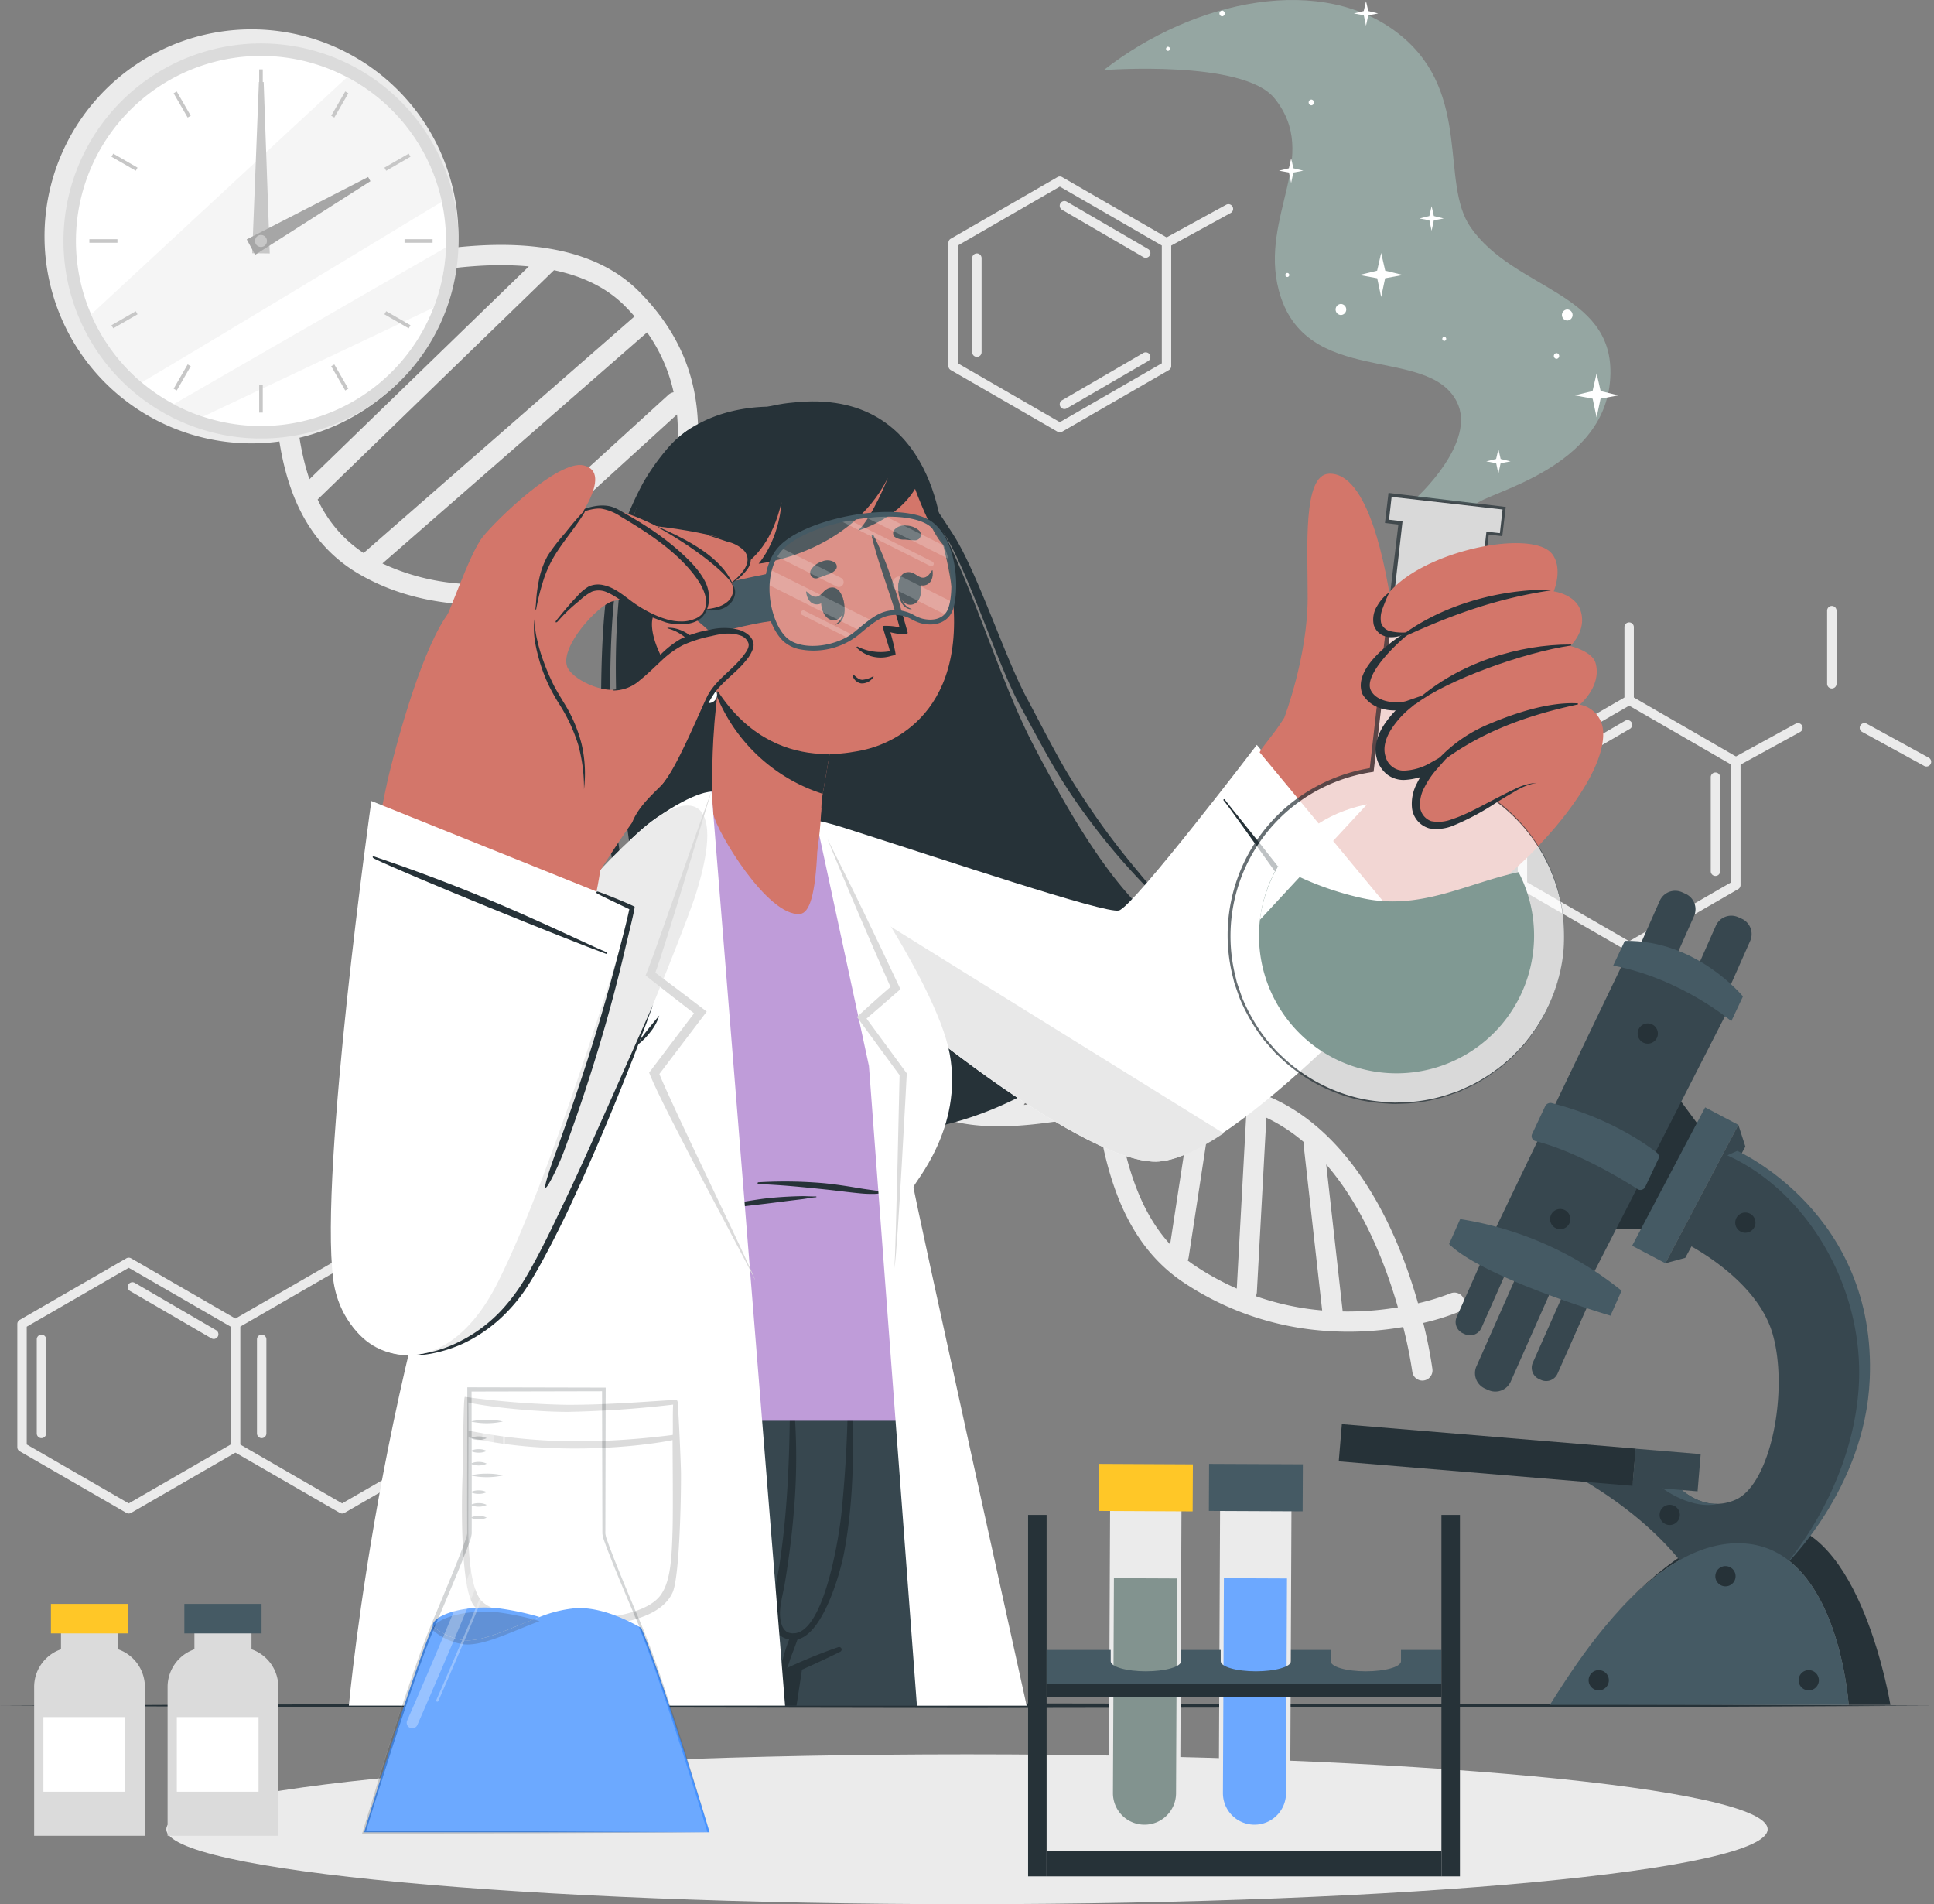 <svg xmlns="http://www.w3.org/2000/svg" xmlns:xlink="http://www.w3.org/1999/xlink" width="505" height="497.171" viewBox="0 0 505 497.171">
  <rect x="0" y="0" width="505" height="497.171" fill="#808080" stroke="none"/>
  <defs>
    <clipPath id="clip-path">
      <rect id="Rectángulo_379744" data-name="Rectángulo 379744" width="505" height="497.171" fill="none"/>
    </clipPath>
    <clipPath id="clip-path-3">
      <rect id="Rectángulo_379701" data-name="Rectángulo 379701" width="91.574" height="79.702" fill="none"/>
    </clipPath>
    <clipPath id="clip-path-4">
      <rect id="Rectángulo_379702" data-name="Rectángulo 379702" width="71.062" height="44.199" fill="none"/>
    </clipPath>
    <clipPath id="clip-path-7">
      <rect id="Rectángulo_379717" data-name="Rectángulo 379717" width="132.306" height="131.764" fill="#aaccc4"/>
    </clipPath>
    <clipPath id="clip-path-9">
      <rect id="Rectángulo_379719" data-name="Rectángulo 379719" width="87.882" height="159.542" fill="none"/>
    </clipPath>
    <clipPath id="clip-path-10">
      <rect id="Rectángulo_379720" data-name="Rectángulo 379720" width="48.661" height="34.535" fill="none"/>
    </clipPath>
    <clipPath id="clip-path-11">
      <rect id="Rectángulo_379721" data-name="Rectángulo 379721" width="48.355" height="32.381" fill="none"/>
    </clipPath>
    <clipPath id="clip-path-13">
      <rect id="Rectángulo_379729" data-name="Rectángulo 379729" width="27.904" height="8.577" fill="none"/>
    </clipPath>
    <clipPath id="clip-path-14">
      <rect id="Rectángulo_379730" data-name="Rectángulo 379730" width="22.699" height="82.284" fill="none"/>
    </clipPath>
    <clipPath id="clip-path-15">
      <rect id="Rectángulo_379731" data-name="Rectángulo 379731" width="17.994" height="70.408" fill="none"/>
    </clipPath>
    <clipPath id="clip-path-16">
      <rect id="Rectángulo_379732" data-name="Rectángulo 379732" width="90.753" height="116.586" fill="none"/>
    </clipPath>
  </defs>
  <g id="Grupo_1076077" data-name="Grupo 1076077" clip-path="url(#clip-path)">
    <g id="Grupo_1076042" data-name="Grupo 1076042">
      <g id="Grupo_1076041" data-name="Grupo 1076041" clip-path="url(#clip-path)">
        <path id="Trazado_826564" data-name="Trazado 826564" d="M32.775,334.233a1.234,1.234,0,0,1-.614-.165L4.3,317.982a1.227,1.227,0,0,1-.614-1.063V284.748a1.23,1.23,0,0,1,.614-1.063L32.161,267.6a1.232,1.232,0,0,1,1.228,0L61.25,283.685a1.23,1.23,0,0,1,.614,1.063v32.171a1.227,1.227,0,0,1-.614,1.063L33.389,334.068a1.228,1.228,0,0,1-.614.165M6.142,316.21l26.633,15.376L59.408,316.21V285.456L32.775,270.08,6.142,285.456Z" transform="translate(0.84 60.935)" fill="#ebebeb"/>
        <path id="Trazado_826565" data-name="Trazado 826565" d="M78.157,334.233a1.234,1.234,0,0,1-.614-.165L49.682,317.982a1.224,1.224,0,0,1-.614-1.063V284.748a1.227,1.227,0,0,1,.614-1.063L77.543,267.6a1.232,1.232,0,0,1,1.228,0l27.861,16.086a1.23,1.23,0,0,1,.614,1.063v32.171a1.227,1.227,0,0,1-.614,1.063L78.771,334.068a1.228,1.228,0,0,1-.614.165M51.524,316.21l26.633,15.376L104.79,316.21V285.456L78.157,270.08,51.524,285.456Z" transform="translate(11.18 60.935)" fill="#ebebeb"/>
        <path id="Trazado_826566" data-name="Trazado 826566" d="M72.987,273.434a1.228,1.228,0,0,1-1.228-1.228V253.114a1.228,1.228,0,0,1,2.456,0v19.092a1.228,1.228,0,0,1-1.228,1.228" transform="translate(16.35 57.392)" fill="#ebebeb"/>
        <path id="Trazado_826567" data-name="Trazado 826567" d="M95.679,284.639a1.228,1.228,0,0,1-.592-2.3l16.21-8.88a1.228,1.228,0,0,1,1.18,2.154l-16.21,8.88a1.226,1.226,0,0,1-.588.151" transform="translate(21.52 62.272)" fill="#ebebeb"/>
        <path id="Trazado_826568" data-name="Trazado 826568" d="M9.046,310.816a1.228,1.228,0,0,1-1.228-1.228V285.031a1.228,1.228,0,0,1,2.456,0v24.557a1.228,1.228,0,0,1-1.228,1.228" transform="translate(1.781 64.665)" fill="#ebebeb"/>
        <path id="Trazado_826569" data-name="Trazado 826569" d="M55.879,310.816a1.228,1.228,0,0,1-1.228-1.228V285.031a1.228,1.228,0,0,1,2.456,0v24.557a1.228,1.228,0,0,1-1.228,1.228" transform="translate(12.452 64.665)" fill="#ebebeb"/>
        <path id="Trazado_826570" data-name="Trazado 826570" d="M49.613,287.47A1.222,1.222,0,0,1,49,287.3l-21.225-12.35a1.228,1.228,0,1,1,1.235-2.123l21.225,12.351a1.228,1.228,0,0,1-.619,2.289" transform="translate(6.189 62.126)" fill="#ebebeb"/>
        <path id="Trazado_826571" data-name="Trazado 826571" d="M94.694,287.47a1.222,1.222,0,0,1-.616-.167l-21.226-12.35a1.228,1.228,0,0,1,1.235-2.123l21.226,12.351a1.228,1.228,0,0,1-.619,2.289" transform="translate(16.46 62.126)" fill="#ebebeb"/>
        <path id="Trazado_826572" data-name="Trazado 826572" d="M351.852,214.694a1.227,1.227,0,0,1-.614-.165l-27.861-16.085a1.227,1.227,0,0,1-.614-1.063V165.21a1.23,1.23,0,0,1,.614-1.065l27.861-16.085a1.226,1.226,0,0,1,1.228,0l27.861,16.085a1.23,1.23,0,0,1,.614,1.065v32.171a1.227,1.227,0,0,1-.614,1.063l-27.861,16.085a1.234,1.234,0,0,1-.614.165m-26.633-18.021,26.633,15.375,26.633-15.375V165.918l-26.633-15.376-26.633,15.376Z" transform="translate(73.542 33.698)" fill="#ebebeb"/>
        <path id="Trazado_826573" data-name="Trazado 826573" d="M346.681,153.895a1.228,1.228,0,0,1-1.228-1.228V133.575a1.228,1.228,0,0,1,2.456,0v19.092a1.228,1.228,0,0,1-1.228,1.228" transform="translate(78.711 30.155)" fill="#ebebeb"/>
        <path id="Trazado_826574" data-name="Trazado 826574" d="M389.788,150.395a1.227,1.227,0,0,1-1.228-1.228V130.075a1.228,1.228,0,0,1,2.456,0v19.092a1.227,1.227,0,0,1-1.228,1.228" transform="translate(88.533 29.358)" fill="#ebebeb"/>
        <path id="Trazado_826575" data-name="Trazado 826575" d="M369.374,165.1a1.228,1.228,0,0,1-.592-2.3l16.21-8.881a1.228,1.228,0,0,1,1.18,2.154l-16.21,8.881a1.227,1.227,0,0,1-.588.151" transform="translate(83.882 35.035)" fill="#ebebeb"/>
        <path id="Trazado_826576" data-name="Trazado 826576" d="M412.929,165.1a1.235,1.235,0,0,1-.589-.151l-16.209-8.881a1.228,1.228,0,0,1,1.18-2.154l16.21,8.881a1.228,1.228,0,0,1-.592,2.3" transform="translate(90.113 35.035)" fill="#ebebeb"/>
        <path id="Trazado_826577" data-name="Trazado 826577" d="M365.038,191.276a1.227,1.227,0,0,1-1.228-1.228V165.491a1.228,1.228,0,0,1,2.456,0v24.557a1.227,1.227,0,0,1-1.228,1.228" transform="translate(82.894 37.427)" fill="#ebebeb"/>
        <path id="Trazado_826578" data-name="Trazado 826578" d="M329.044,167.931a1.228,1.228,0,0,1-.619-2.289l21.226-12.351a1.228,1.228,0,0,1,1.235,2.123l-21.226,12.35a1.209,1.209,0,0,1-.616.167" transform="translate(74.693 34.889)" fill="#ebebeb"/>
        <path id="Trazado_826579" data-name="Trazado 826579" d="M230.781,104.323a1.234,1.234,0,0,1-.614-.165L202.306,88.072a1.224,1.224,0,0,1-.614-1.063V54.838a1.224,1.224,0,0,1,.614-1.063l27.861-16.086a1.232,1.232,0,0,1,1.228,0l27.861,16.086a1.227,1.227,0,0,1,.614,1.063V87.009a1.227,1.227,0,0,1-.614,1.063l-27.861,16.086a1.227,1.227,0,0,1-.614.165M204.148,86.3l26.633,15.376L257.414,86.3V55.546L230.781,40.17,204.148,55.546Z" transform="translate(45.956 8.55)" fill="#ebebeb"/>
        <path id="Trazado_826580" data-name="Trazado 826580" d="M248.3,54.729a1.228,1.228,0,0,1-.591-2.3l16.21-8.88A1.228,1.228,0,0,1,265.1,45.7l-16.211,8.88a1.213,1.213,0,0,1-.588.151" transform="translate(56.296 9.887)" fill="#ebebeb"/>
        <path id="Trazado_826581" data-name="Trazado 826581" d="M207.973,80.9a1.227,1.227,0,0,1-1.228-1.228V55.12a1.228,1.228,0,1,1,2.456,0V79.677a1.227,1.227,0,0,1-1.228,1.228" transform="translate(47.107 12.279)" fill="#ebebeb"/>
        <path id="Trazado_826582" data-name="Trazado 826582" d="M247.816,57.559a1.222,1.222,0,0,1-.616-.167l-21.226-12.35a1.228,1.228,0,0,1,1.235-2.123l21.226,12.351a1.228,1.228,0,0,1-.619,2.289" transform="translate(51.349 9.741)" fill="#ebebeb"/>
        <path id="Trazado_826583" data-name="Trazado 826583" d="M226.592,89.725a1.228,1.228,0,0,1-.619-2.289L247.2,75.085a1.228,1.228,0,0,1,1.235,2.123l-21.226,12.35a1.222,1.222,0,0,1-.616.167" transform="translate(51.349 17.07)" fill="#ebebeb"/>
        <path id="Trazado_826584" data-name="Trazado 826584" d="M368.556,355.374a118.666,118.666,0,0,0-2.4-12.1,61.388,61.388,0,0,0,9.171-2.842,2.646,2.646,0,0,0-2.078-4.867,59.1,59.1,0,0,1-8.456,2.581c-1.034-3.637-2.321-7.646-3.918-11.807-7.862-20.516-19.434-34.851-33.464-41.461-12.77-6.015-27.395-4.471-41.852-2.092-.642-5.186-1.093-10.4-1.537-15.471-1.136-13.068-2.166-24.859-5.961-33.122a21.275,21.275,0,0,0-6-8.047,30.936,30.936,0,0,0-8.031-4.608.008.008,0,0,0-.01,0c0-.007-.009-.011-.016-.007s0-.009-.011,0l0,0c-.167-.072-.338-.14-.512-.2a.781.781,0,0,0-.108-.031c-9.653-3.606-20.808-2.809-31.849-1.66.088-.243.18-.48.275-.721,8.732-22.672,17.76-46.122-1.3-64.794-8.289-8.127-19.024-12.287-32.809-12.717-8.481-.262-17.32.829-26.539,2.369,6.163-23.488,11.986-47.692-9.586-69.622C147.061,59.4,119.621,57.864,80,69.567c-2.587.761-5.146,1.563-7.658,2.386q.193-2.89.4-5.748C74.547,40.512,76.112,18.319,62.98,9.79A2.647,2.647,0,1,0,60.1,14.23c10.517,6.832,8.987,28.578,7.36,51.605q-.278,3.94-.545,7.952A362.151,362.151,0,0,0,25.5,91.16a2.648,2.648,0,1,0,2.418,4.711A355.392,355.392,0,0,1,66.567,79.534c-1.476,27.532-.176,55.51,21.753,68.235.029.021.061.036.091.056a.4.4,0,0,0,.071.039c21.637,12.447,47.186,7.742,71.887,3.2,1.2-.22,2.4-.442,3.588-.654-5.174,20.44-8.572,41.269,7.746,60.307,14.68,17.125,33.993,16.807,51.824,15.071-6.842,18.687-11.453,37.463,1.678,53.409a33.138,33.138,0,0,0,11.574,9.12c12.791,6.026,28.524,3.314,43.866.672.134-.022.27-.048.4-.07,2.657,17.545,8.063,34.242,22.7,43.909A76.456,76.456,0,0,0,342.3,345.448a.3.3,0,0,0,.074.009c.169.015.335.021.508.025l0,0a81.621,81.621,0,0,0,9.765-.134c2.993-.22,5.773-.578,8.276-1.011a118.388,118.388,0,0,1,2.381,11.72,2.645,2.645,0,0,0,5.245-.685M71.977,77.673C91.54,71.116,114.242,65.7,132.6,67.43L75.318,122.988c-4.4-12.949-4.279-29.25-3.341-45.315m17.486,64.584a33.665,33.665,0,0,1-12-13.984l61.72-59.861c7.368,1.536,13.763,4.53,18.6,9.443q1.284,1.306,2.426,2.624Zm25.862,8.04a58.018,58.018,0,0,1-20.947-5.309L163.485,84.65a42.752,42.752,0,0,1,6.925,15.639,2.677,2.677,0,0,0-1.357.661l-53.039,48.339a2.618,2.618,0,0,0-.689,1.007m44.086-4.44c-12.337,2.273-24.886,4.582-36.9,4.672L171.3,106.071c1.1,12.108-2.22,24.728-5.637,37.755q-.122.468-.246.936c-1.987.357-3.983.722-6,1.094m6.014,38.939c-1.561-11.327,1.079-23.174,4.25-35.415,15.36-2.653,29.9-4.3,42.164-.416Zm8.448,20.181a42.152,42.152,0,0,1-7.259-14.446,2,2,0,0,0,.3-.2l50.35-38.866a2.612,2.612,0,0,0,.242-.211,36.6,36.6,0,0,1,9.283,6.639,34.66,34.66,0,0,1,3.292,3.695Zm15.472,9.835a2.624,2.624,0,0,0-1.106,2.225,37.483,37.483,0,0,1-10.939-8.017l55.665-42.967a31.322,31.322,0,0,1,3.47,15.3Zm3.427,4.056,43.048-30.592c-1.428,9.127-5.152,18.808-8.969,28.73q-.628,1.623-1.245,3.251c-11.225,1.166-22.568,2.031-32.834-1.39m29.556,40.424c-1.127-10.551,2.55-22.091,7.064-34.115,10.148-1.084,19.9-2.087,28.335-.087Zm6.964,16.534a30.573,30.573,0,0,1-5.716-10.445,2.216,2.216,0,0,0,.363-.29L263.371,227a25.877,25.877,0,0,1,5.4,3.291,14.9,14.9,0,0,1,3.7,4.582l-39.792,44.464a30.492,30.492,0,0,1-3.39-3.513m47.54-24.054L255.461,286.66c-6.753.014-13-1.072-18.455-4.219l37.7-42.124a73.55,73.55,0,0,1,2.34,11.161,1.834,1.834,0,0,0-.217.293m2.914,32c-6.127,1.055-12.143,2.1-17.89,2.592l16.179-26.418c.254,2.561.486,5.184.713,7.83.458,5.2.923,10.558,1.579,15.893-.194.038-.39.07-.582.1m6.525,4.262A128.831,128.831,0,0,1,305.685,286l-5.625,36.767c-8.149-8.865-11.769-21.486-13.79-34.731m20.4,40.375c-.7-.462-1.379-.948-2.032-1.45a2.691,2.691,0,0,0,.265-.824l6.118-39.976A44.692,44.692,0,0,1,320,287.726l-2.537,46.586a72.281,72.281,0,0,1-10.8-5.9m15.764,7.875a2.648,2.648,0,0,0,.282-1.056l2.48-45.541a44.373,44.373,0,0,1,9.721,6.327,2.231,2.231,0,0,0-.006.634l4.854,43.359a70.581,70.581,0,0,1-17.331-3.723m29.637,3.805c-2.345.168-4.658.227-6.946.189l-4.3-38.39c9.684,11.16,15.457,25.991,18.721,37.314-2.283.378-4.79.7-7.476.887" transform="translate(5.482 2.133)" fill="#ebebeb"/>
        <path id="Trazado_826585" data-name="Trazado 826585" d="M244.565,237.668c-.371-.018-.743-.025-1.117-.007a4.313,4.313,0,0,1,1.117.007" transform="translate(55.47 54.144)" fill="#ebebeb"/>
        <path id="Trazado_826586" data-name="Trazado 826586" d="M117.562,60.29A54.047,54.047,0,1,1,63.514,6.244,54.047,54.047,0,0,1,117.562,60.29" transform="translate(2.157 1.423)" fill="#ebebeb"/>
        <path id="Trazado_826587" data-name="Trazado 826587" d="M116.643,60.811A51.572,51.572,0,1,1,65.072,9.24a51.57,51.57,0,0,1,51.571,51.571" transform="translate(3.076 2.105)" fill="#dbdbdb"/>
        <path id="Trazado_826588" data-name="Trazado 826588" d="M112.781,60.207A48.315,48.315,0,1,1,64.467,11.892a48.314,48.314,0,0,1,48.315,48.315" transform="translate(3.68 2.71)" fill="#fff"/>
        <g id="Grupo_1076037" data-name="Grupo 1076037" transform="translate(23.794 20.147)" opacity="0.5">
          <g id="Grupo_1076036" data-name="Grupo 1076036">
            <g id="Grupo_1076035" data-name="Grupo 1076035" clip-path="url(#clip-path-3)">
              <path id="Trazado_826589" data-name="Trazado 826589" d="M110.952,48.924c-22,13.331-58.161,35.2-78.371,47.186a48.355,48.355,0,0,1-13.2-17.752l66.843-61.95a48.373,48.373,0,0,1,24.73,32.516" transform="translate(-19.378 -16.408)" fill="#ebebeb"/>
            </g>
          </g>
        </g>
        <g id="Grupo_1076040" data-name="Grupo 1076040" transform="translate(45.365 64.603)" opacity="0.5">
          <g id="Grupo_1076039" data-name="Grupo 1076039">
            <g id="Grupo_1076038" data-name="Grupo 1076038" clip-path="url(#clip-path-4)">
              <path id="Trazado_826590" data-name="Trazado 826590" d="M108.009,52.615a47.888,47.888,0,0,1-3.194,15.7l-60.259,28.5a47.868,47.868,0,0,1-7.609-3.271c18.2-10.519,51.464-29.657,71.062-40.928" transform="translate(-36.947 -52.615)" fill="#ebebeb"/>
            </g>
          </g>
        </g>
        <rect id="Rectángulo_379703" data-name="Rectángulo 379703" width="0.933" height="7.323" transform="translate(67.68 18.11)" fill="#c7c7c7"/>
        <rect id="Rectángulo_379704" data-name="Rectángulo 379704" width="0.934" height="7.324" transform="matrix(0.866, -0.5, 0.5, 0.866, 45.339, 24.345)" fill="#c7c7c7"/>
        <rect id="Rectángulo_379705" data-name="Rectángulo 379705" width="0.933" height="7.324" transform="translate(29.109 40.916) rotate(-59.992)" fill="#c7c7c7"/>
        <rect id="Rectángulo_379706" data-name="Rectángulo 379706" width="7.323" height="0.933" transform="translate(23.34 62.451)" fill="#c7c7c7"/>
        <rect id="Rectángulo_379707" data-name="Rectángulo 379707" width="7.323" height="0.933" transform="translate(29.109 84.917) rotate(-30.007)" fill="#c7c7c7"/>
        <rect id="Rectángulo_379708" data-name="Rectángulo 379708" width="7.323" height="0.934" transform="translate(45.341 101.489) rotate(-60.033)" fill="#c7c7c7"/>
        <rect id="Rectángulo_379709" data-name="Rectángulo 379709" width="0.933" height="7.324" transform="translate(67.68 100.401)" fill="#c7c7c7"/>
        <rect id="Rectángulo_379710" data-name="Rectángulo 379710" width="0.934" height="7.323" transform="translate(86.485 95.613) rotate(-30)" fill="#c7c7c7"/>
        <rect id="Rectángulo_379711" data-name="Rectángulo 379711" width="0.933" height="7.323" transform="translate(100.377 82.063) rotate(-60)" fill="#c7c7c7"/>
        <rect id="Rectángulo_379712" data-name="Rectángulo 379712" width="7.323" height="0.933" transform="translate(105.632 62.451)" fill="#c7c7c7"/>
        <rect id="Rectángulo_379713" data-name="Rectángulo 379713" width="7.324" height="0.933" transform="matrix(0.866, -0.5, 0.5, 0.866, 100.377, 43.771)" fill="#c7c7c7"/>
        <rect id="Rectángulo_379714" data-name="Rectángulo 379714" width="7.324" height="0.934" transform="translate(86.487 30.222) rotate(-60.033)" fill="#c7c7c7"/>
        <path id="Trazado_826591" data-name="Trazado 826591" d="M56.629,17.452,58.218,62.2l-4.584-.057,1.75-44.71Z" transform="translate(12.221 3.973)" fill="#c7c7c7"/>
        <path id="Trazado_826592" data-name="Trazado 826592" d="M84.769,38.734,54.66,57.952l-2.188-4.027,31.7-16.285Z" transform="translate(11.956 8.576)" fill="#a6a6a6"/>
        <path id="Trazado_826593" data-name="Trazado 826593" d="M57.356,51.531a1.564,1.564,0,1,1-1.564-1.564,1.565,1.565,0,0,1,1.564,1.564" transform="translate(12.356 11.385)" fill="#c7c7c7"/>
      </g>
    </g>
    <path id="Trazado_826594" data-name="Trazado 826594" d="M126.25,362.4l-63.126.108L0,362.81l63.124.3,63.126.108,126.249.206,126.251-.2,63.124-.108,63.126-.3-63.126-.3L378.75,362.4,252.5,362.2Z" transform="translate(0 82.527)" fill="#263238"/>
    <g id="Grupo_1076044" data-name="Grupo 1076044">
      <g id="Grupo_1076043" data-name="Grupo 1076043" clip-path="url(#clip-path)">
        <path id="Trazado_826595" data-name="Trazado 826595" d="M453.5,392.609c0,10.8-93.6,19.563-209.061,19.563S35.378,403.413,35.378,392.609s93.6-19.563,209.061-19.563S453.5,381.805,453.5,392.609" transform="translate(8.061 84.999)" fill="#ebebeb"/>
      </g>
    </g>
    <g id="Grupo_1076049" data-name="Grupo 1076049">
      <g id="Grupo_1076048" data-name="Grupo 1076048" clip-path="url(#clip-path)">
        <g id="Grupo_1076047" data-name="Grupo 1076047" transform="translate(288.208)" opacity="0.5">
          <g id="Grupo_1076046" data-name="Grupo 1076046">
            <g id="Grupo_1076045" data-name="Grupo 1076045" clip-path="url(#clip-path-7)">
              <path id="Trazado_826596" data-name="Trazado 826596" d="M316.361,129.959s16.006-14.517,10.507-25.16c-7.669-14.842-39.7-3.4-46.439-29.018-5.092-19.357,11.119-35.027-1.13-50.134C271.071,15.5,234.725,18.3,234.725,18.3c23.41-18.293,57.436-25.723,77.79-8.847,18.3,15.174,10.03,38.294,17.954,49.814C341.7,75.6,367.481,76.143,367.026,97.647c-.528,24.927-32.953,30.959-35.2,34.117Z" transform="translate(-234.726 0)" fill="#aaccc4"/>
            </g>
          </g>
        </g>
      </g>
    </g>
    <path id="Trazado_826597" data-name="Trazado 826597" d="M346.263,85.145,341.624,86l-1.036,4.889L339.552,86l-4.639-.861,4.618-1.128,1.057-4.619,1.056,4.619Z" transform="translate(76.31 18.09)" fill="#fff"/>
    <path id="Trazado_826598" data-name="Trazado 826598" d="M300.453,59.539l-4.639.858-1.036,4.889L293.741,60.4l-4.639-.861,4.618-1.128,1.057-4.619,1.056,4.619Z" transform="translate(65.872 12.256)" fill="#fff"/>
    <path id="Trazado_826599" data-name="Trazado 826599" d="M308.209,47.055l-2.592.479-.58,2.733-.58-2.733-2.593-.48,2.582-.631.591-2.581.591,2.581Z" transform="translate(68.78 9.989)" fill="#fff"/>
    <path id="Trazado_826600" data-name="Trazado 826600" d="M278.34,36.892l-2.593.479-.578,2.733-.58-2.733L272,36.891l2.582-.631.591-2.581.589,2.581Z" transform="translate(61.974 7.674)" fill="#fff"/>
    <path id="Trazado_826601" data-name="Trazado 826601" d="M322.41,98.707l-2.593.479-.578,2.733-.58-2.733-2.593-.48,2.582-.631.591-2.581.589,2.581Z" transform="translate(72.016 21.758)" fill="#fff"/>
    <path id="Trazado_826602" data-name="Trazado 826602" d="M290.5,2.828l-2.582.63,2.593.481.58,2.733.578-2.733,2.593-.479-2.582-.632L291.088.246Z" transform="translate(65.601 0.056)" fill="#fff"/>
    <g id="Grupo_1076060" data-name="Grupo 1076060">
      <g id="Grupo_1076059" data-name="Grupo 1076059" clip-path="url(#clip-path)">
        <path id="Trazado_826603" data-name="Trazado 826603" d="M331.144,75.085a.752.752,0,0,0,0,1.5.752.752,0,0,0,0-1.5" transform="translate(75.286 17.108)" fill="#fff"/>
        <path id="Trazado_826604" data-name="Trazado 826604" d="M260.03,2.251a.752.752,0,0,0,0,1.5.752.752,0,0,0,0-1.5" transform="translate(59.082 0.513)" fill="#fff"/>
        <path id="Trazado_826605" data-name="Trazado 826605" d="M279.008,21.17a.752.752,0,0,0,0,1.5.752.752,0,0,0,0-1.5" transform="translate(63.406 4.824)" fill="#fff"/>
        <path id="Trazado_826606" data-name="Trazado 826606" d="M248.486,9.948a.532.532,0,0,0,0,1.063.532.532,0,0,0,0-1.063" transform="translate(56.501 2.267)" fill="#fff"/>
        <path id="Trazado_826607" data-name="Trazado 826607" d="M307.234,71.622a.532.532,0,0,0,0,1.063.532.532,0,0,0,0-1.063" transform="translate(69.886 16.319)" fill="#fff"/>
        <path id="Trazado_826608" data-name="Trazado 826608" d="M273.862,58.038a.532.532,0,0,0,0,1.063.532.532,0,0,0,0-1.063" transform="translate(62.282 13.224)" fill="#fff"/>
        <path id="Trazado_826609" data-name="Trazado 826609" d="M333.552,65.812a1.442,1.442,0,0,0,0,2.882,1.442,1.442,0,0,0,0-2.882" transform="translate(75.683 14.995)" fill="#fff"/>
        <path id="Trazado_826610" data-name="Trazado 826610" d="M285.424,64.639a1.442,1.442,0,0,0,0,2.882,1.442,1.442,0,0,0,0-2.882" transform="translate(64.717 14.728)" fill="#fff"/>
        <path id="Trazado_826611" data-name="Trazado 826611" d="M150.636,261.653a102.748,102.748,0,0,0,19.819,9.675c-11.17-15.155-11.064-50.657-9.57-45.67,7.161,23.845,25.461,49.442,32.053,50.42.044,0,.069.015.113.011,17.633,1.138,33.4-3.843,46.445-11.079a.145.145,0,0,0-.049-.076c-14.306-17.059-15.268-53.1-14.258-50.955,10.938,23,32.079,35.691,35.635,35.481l.022,0c12.724-11.813,19.247-23.294,17.315-24.327-14.032-7.534-26.574-28.148-38.029-50.025l0-.02c-11.32-21.566-18.87-54.174-34.315-73.155-14.137-17.375-41-19.458-55.735-9.479-38.672,26.181-8.159,163.762.556,169.2" transform="translate(29.839 19.703)" fill="#263238"/>
        <path id="Trazado_826612" data-name="Trazado 826612" d="M153.442,90.044a26.709,26.709,0,0,0-8.526,6.819,57.369,57.369,0,0,0-6.118,8.7,90.839,90.839,0,0,0-7.668,19.264c-3.8,13.217-3.409,38.747-3.145,52.254a210.761,210.761,0,0,0,5.385,40.13c.718,3.3,1.658,6.56,2.477,9.84l2.813,9.758,3.237,9.642L145.451,256l-2.9-9.717-2.664-9.764-2.456-9.8c-.7-3.289-1.519-6.554-2.117-9.86a229.6,229.6,0,0,1-4.811-39.868c-.49-13.369-.809-38.682,2.454-51.807a91.773,91.773,0,0,1,6.9-19.177A55.528,55.528,0,0,1,145.43,97.2a35.835,35.835,0,0,1,3.614-3.919,19.2,19.2,0,0,1,4.4-3.233" transform="translate(29.126 20.517)" fill="#263238"/>
        <path id="Trazado_826613" data-name="Trazado 826613" d="M267.7,220.222a174.193,174.193,0,0,1-12.26-13.5c-3.89-4.629-7.578-9.391-11-14.3-3.385-4.921-6.667-9.9-9.548-15.056s-5.577-10.465-8.38-15.7c-5.728-10.423-12.859-32.733-19.285-42.857-3.243-5.045-6.589-10.046-10.318-14.834a81.057,81.057,0,0,0-6.057-6.876,23.078,23.078,0,0,0-7.593-5.466,24.061,24.061,0,0,1,7.072,5.856,78.245,78.245,0,0,1,5.534,7.108c3.483,4.868,6.621,9.938,9.636,15.061,6.036,10.246,13.169,32.515,18.711,43.007,2.877,5.21,5.615,10.447,8.611,15.645a145.564,145.564,0,0,0,9.97,15.06,169.081,169.081,0,0,0,24.9,26.847" transform="translate(41.756 20.88)" fill="#263238"/>
        <path id="Trazado_826614" data-name="Trazado 826614" d="M172.151,204.721c23.855,22.745,68.128,56.787,86.5,62.075,20.42,5.878,61.035-43.579,87.734-73.821,5.308-6.013-38.814-50.134-44.151-43.423-13.946,17.53-41.905,57.052-46.949,57.319-4.126.219-43.549-13.991-65.711-22.263-35.276-13.167-34.209,4.107-17.422,20.113" transform="translate(36.649 33.918)" fill="#d3766a"/>
        <path id="Trazado_826615" data-name="Trazado 826615" d="M291.533,158.394l44.027,52.491s-50.137,56.077-70.345,56.319-75.345-44.637-92.995-63.321-15.456-32.446,11.322-23.914,68.253,22.536,71.973,21.664,36.018-43.239,36.018-43.239" transform="translate(36.646 36.09)" fill="#fff"/>
        <path id="Trazado_826616" data-name="Trazado 826616" d="M297.634,220.067C282.763,196.579,263.572,174.149,260.5,170c-.145-.2-.444.06-.287.25,3.221,3.912,22.371,31.924,37.1,50.091.171.21.46-.05.317-.276" transform="translate(59.28 38.719)" fill="#263238"/>
        <path id="Trazado_826617" data-name="Trazado 826617" d="M282.859,255.064c-6.638,4.426-12.837,7.343-17.644,7.4-20.209.243-75.351-44.636-93-63.315-7.548-8-11.472-15.084-11.383-19.93,29.187,18.27,97.373,60.577,122.024,75.85" transform="translate(36.646 40.834)" fill="#e8e8e8"/>
        <path id="Trazado_826618" data-name="Trazado 826618" d="M307.164,220.868l-39.284-47.4c.57-1.359,3.692-4.585,6.438-9.032-.011-.022,6.077-15.831,6.1-31.26.043-12.959-1.378-32.207,5.593-32.443,10.162-.374,14.883,23.747,16.748,37.759,6.141-4.623,11.86-8.025,15.917-8.786,13.477-2.526,32.4,56.2,23.313,66.774-8.764,10.2-27.245,23.476-34.826,24.39" transform="translate(61.036 22.951)" fill="#d3766a"/>
        <g id="Grupo_1076052" data-name="Grupo 1076052" transform="translate(320.557 128.7)" opacity="0.7">
          <g id="Grupo_1076051" data-name="Grupo 1076051">
            <g id="Grupo_1076050" data-name="Grupo 1076050" clip-path="url(#clip-path-9)">
              <path id="Trazado_826619" data-name="Trazado 826619" d="M348.583,225.408a43.762,43.762,0,1,1-49.951-48.359l7.508-64.5-3.513-.4.8-6.909,29.789,3.474-.8,6.909-3.526-.405-7.522,64.5a43.748,43.748,0,0,1,27.215,45.694" transform="translate(-261.009 -104.722)" fill="#fff"/>
              <path id="Trazado_826620" data-name="Trazado 826620" d="M348.646,225.5a44.064,44.064,0,0,1-9.2,22.193l-.933,1.2c-.332.383-.691.743-1.035,1.116-.7.731-1.376,1.494-2.106,2.2a46.725,46.725,0,0,1-4.709,3.858,47.328,47.328,0,0,1-5.156,3.242c-.9.459-1.841.862-2.759,1.3-.464.207-.918.44-1.39.626l-1.44.5a42.532,42.532,0,0,1-11.9,2.5l-3.05.117c-1.017.015-2.031-.106-3.048-.152a47.643,47.643,0,0,1-6.047-.81,44.094,44.094,0,0,1-21.3-11.356l-1.114-1.049-1.013-1.146c-.663-.775-1.368-1.516-2-2.319a46.161,46.161,0,0,1-3.4-5.081,47.688,47.688,0,0,1-2.742-5.47c-.367-.952-.681-1.925-1.025-2.887-.162-.484-.35-.96-.49-1.45l-.361-1.489a44.129,44.129,0,0,1,14.1-44.413A44.841,44.841,0,0,1,298.613,176.6l-.467.48c1.232-10.752,2.41-21.511,3.72-32.253l3.847-32.24.432.546-3.512-.415-.48-.056.056-.478.815-6.907.055-.462.459.055,29.778,3.558.376.045-.044.373-.817,6.905-.042.356-.355-.042-3.524-.415.384-.3-7.706,64.478-.1-.169A43.87,43.87,0,0,1,348.646,225.5m0,0A43.705,43.705,0,0,0,321.37,179.96l-.117-.045.015-.125,7.339-64.521.039-.344.345.039,3.528.394-.4.314.777-6.91.332.419-29.8-3.389.513-.406-.776,6.91-.425-.535,3.514.4.489.054-.055.492-3.663,32.261c-1.193,10.757-2.518,21.5-3.789,32.246l-.049.417-.417.064a43.8,43.8,0,0,0-21.62,9.78A43.3,43.3,0,0,0,263.1,230.981l.347,1.467c.135.484.318.954.475,1.432.333.948.636,1.908.992,2.849a47.11,47.11,0,0,0,2.673,5.4,45.549,45.549,0,0,0,3.329,5.032c.615.8,1.308,1.531,1.957,2.3l.993,1.137,1.094,1.041a43.6,43.6,0,0,0,21,11.348,47.457,47.457,0,0,0,5.989.837c1.007.052,2.012.177,3.022.168l3.027-.1a42.274,42.274,0,0,0,11.827-2.418l1.434-.491c.47-.183.922-.411,1.384-.615.916-.426,1.849-.82,2.752-1.272a48.525,48.525,0,0,0,9.858-7.011c.731-.7,1.4-1.455,2.109-2.181.345-.37.7-.726,1.039-1.105l.936-1.195a43.992,43.992,0,0,0,9.308-22.107" transform="translate(-261.072 -104.817)" fill="#263238"/>
            </g>
          </g>
        </g>
        <path id="Trazado_826621" data-name="Trazado 826621" d="M339.322,206.52a35.908,35.908,0,1,1-66.6-22.381,79.371,79.371,0,0,0,21.735,8.347c15.222,3.445,27.428-3.788,41.054-6.729a35.859,35.859,0,0,1,3.813,20.763" transform="translate(61.005 41.956)" fill="#809993"/>
        <path id="Trazado_826622" data-name="Trazado 826622" d="M267.943,201.194s1.869-24.782,27.969-30.161" transform="translate(61.051 38.97)" fill="#fff"/>
        <path id="Trazado_826623" data-name="Trazado 826623" d="M293.5,134.382c-1.184,7.026,7.774,4.4,7.774,4.4s-11.983,6.888-10.4,14.6c1.545,7.433,12.254,3.879,13.024,3.634-.63.37-11.477,6.988-9.09,14.577,2.486,7.886,12.626,2.473,13.279,2.12-.486.535-6.791,7.735-3.666,13.089,5.373,9.2,22-8.767,30.628-8.736,0,0,1.618,14.622,1.755,15.036,0,0,16.172-16.768,15.562-28.4a7.439,7.439,0,0,0-6.1-7.044s5.811-4.83,4.121-10.865c-.875-3.1-6.607-4.449-6.607-4.449s4.491-4.062,2.653-9.337c-1.454-4.214-6.977-4.915-6.977-4.915s2.5-5.9-.381-9.723c-5.8-7.723-43.02.969-45.569,16.011" transform="translate(66.241 26.316)" fill="#d3766a"/>
        <path id="Trazado_826624" data-name="Trazado 826624" d="M336.754,125.594a.1.1,0,0,0-.007-.2c-12.938-.128-27.193,3.693-37.81,11.225-.349.247-.1.92.336.72,12.428-5.668,23.909-9.706,37.481-11.744" transform="translate(68.075 28.57)" fill="#263238"/>
        <path id="Trazado_826625" data-name="Trazado 826625" d="M341.634,137.317c.147-.021.113-.266-.047-.266-13.332-.061-29.27,4.687-40.486,14.807-.384.349-.382,1.045.092.679,7.968-6.164,28.214-13.449,40.44-15.219" transform="translate(68.543 31.227)" fill="#263238"/>
        <path id="Trazado_826626" data-name="Trazado 826626" d="M304.488,166.939c11.13-9.287,24.117-14.074,38.164-17.072.183-.039.109-.293-.053-.3-7.271-.406-16.025,2.439-22.65,5.227a38.219,38.219,0,0,0-15.785,11.758c-.166.21.087.588.324.389" transform="translate(69.292 34.07)" fill="#263238"/>
        <path id="Trazado_826627" data-name="Trazado 826627" d="M301.345,134.4c-.417.3.476.581.068.89-1.718,1.3-11.378,10.039-9.425,14.255,1.575,3.374,7.2,3.6,9.4,2.839l5.519-1.913-4.52,3.718a23.933,23.933,0,0,0-5.157,5.776c-1.331,2.156-2.085,4.658-1.394,6.85a4.883,4.883,0,0,0,4.857,3.766,14.786,14.786,0,0,0,7.085-2.149l6.028-3.4-4.563,5.164a22.531,22.531,0,0,0-3.223,4.741,9.253,9.253,0,0,0-1.144,5.216,4.4,4.4,0,0,0,2.9,3.618,9.732,9.732,0,0,0,5.421-.5c3.74-1.214,7.269-3.249,10.866-5.091,1.8-.937,3.6-1.881,5.448-2.738a14.458,14.458,0,0,1,5.838-1.676,15.581,15.581,0,0,0-5.586,2.177c-1.759.985-3.472,2.055-5.193,3.127a65.245,65.245,0,0,1-10.83,5.781,11.369,11.369,0,0,1-6.482.8,6.241,6.241,0,0,1-4.484-5.173,11.319,11.319,0,0,1,1.245-6.51,24.655,24.655,0,0,1,3.512-5.333l1.465,1.761a16.95,16.95,0,0,1-8.343,2.623,7.079,7.079,0,0,1-4.534-1.551,7.988,7.988,0,0,1-2.533-4c-.9-3.136.237-6.292,1.762-8.672a25.946,25.946,0,0,1,5.771-6.266l1,1.8c-2.823.872-9.139,1.305-12.238-3.622-3.079-7.026,9.132-15.012,11.468-16.314" transform="translate(65.936 30.622)" fill="#263238"/>
        <path id="Trazado_826628" data-name="Trazado 826628" d="M300.977,136.4a14.355,14.355,0,0,1-4.365-.273,3.306,3.306,0,0,1-2.517-2.213,6.737,6.737,0,0,1,.42-3.8c.489-1.349,1.069-2.743,1.729-4.16a11.381,11.381,0,0,0-3.145,3.512,6.668,6.668,0,0,0-.917,5.017,4.734,4.734,0,0,0,1.642,2.311,4.937,4.937,0,0,0,2.544.869,7.667,7.667,0,0,0,4.609-1.26" transform="translate(66.534 28.698)" fill="#263238"/>
        <path id="Trazado_826629" data-name="Trazado 826629" d="M121.529,283.334s1.75,19.719,4.336,48.254v.012c.079.823.157,1.659.236,2.495,1.266,14.012,2.716,29.971,4.243,46.687h89.626c-6.424-50.225-11.975-93.5-12.445-97.187-.026-.171-.038-.262-.038-.262Z" transform="translate(27.69 64.558)" fill="#37474f"/>
        <path id="Trazado_826630" data-name="Trazado 826630" d="M131.761,292.564q.842,10.343,1.737,20.7v.012c.169,2,.365,3.984.535,5.982v.052c1.736,19.811,3.564,39.623,5.6,59.407h1.292c-2.193-20.359-4.231-40.732-6.294-61.117v-.052c-.222-2.208-.444-4.414-.665-6.635v-.038c-.614-6.112-1.241-12.2-1.868-18.31-.039-.209-.366-.209-.34,0" transform="translate(30.021 66.625)" fill="#263238"/>
        <path id="Trazado_826631" data-name="Trazado 826631" d="M104.49,283.334s4.088,23.128,9.82,55.528v.013c.1.522.2,1.031.287,1.579v.013c2.194,12.394,4.623,26.08,7.144,40.314h62.436l1.424-9.389v-.014l.274-1.841.079-.484,1.031-6.9v-.012l.405-2.586,11.57-76.227Z" transform="translate(23.808 64.558)" fill="#263238"/>
        <path id="Trazado_826632" data-name="Trazado 826632" d="M84.931,380.8h84.808c.026-.366.052-.653.065-.888.026-.379.052-.575.052-.575.47-.262.941-.523,1.424-.771,4.989-2.716,9.364-4.832,12.967-6.438.614-.275,1.2-.535,1.777-.8,1.632-.7,3.094-1.306,4.309-1.777,3.121-1.24,4.859-1.789,4.859-1.789.1-.26.2-.508.287-.77,12.288-31.277,19.693-78.943,20.386-83.385.026-.234.039-.339.039-.339H94.765s-4.611,44.846-9.834,97.527" transform="translate(19.352 64.543)" fill="#37474f"/>
        <path id="Trazado_826633" data-name="Trazado 826633" d="M94.6,378.4h1.123c2.22-28.077,4.283-56.168,6.438-84.259.039-.457-.679-.457-.7.014Q98.105,336.27,94.6,378.4" transform="translate(21.554 66.942)" fill="#263238"/>
        <path id="Trazado_826634" data-name="Trazado 826634" d="M183.793,350.269c-10.272,3.535-20.186,8.554-29.665,13.816a.335.335,0,0,0,.275.61c9.993-4.291,20.185-8.4,29.929-13.234a.655.655,0,0,0-.539-1.192" transform="translate(35.076 79.799)" fill="#263238"/>
        <path id="Trazado_826635" data-name="Trazado 826635" d="M184.624,294.468c-.027-.345-.634-.422-.631-.049a332.992,332.992,0,0,1-1.676,33.39c-.464,5.147-4.606,33.6-13.531,31.521-1.494-.348-2.258-1.818-2.493-4.072-.281-2.709.738-6.031,1.186-8.725.991-5.954,1.787-11.929,2.3-17.945a163.2,163.2,0,0,0-.363-33.653.289.289,0,0,0-.576.033c.014,15.545-.393,31.06-2.717,46.457-1.117,7.4-4.844,18.538,2.894,19.678,7.884,1.159,12.982-17.5,13.943-22.6,2.685-14.243,2.791-29.619,1.666-44.031" transform="translate(37.422 67.027)" fill="#263238"/>
        <path id="Trazado_826636" data-name="Trazado 826636" d="M168.668,347.978a48.174,48.174,0,0,0-2.008,5.9,13.409,13.409,0,0,0-.835,4.848c.034.313.451.344.619.131a17.048,17.048,0,0,0,2.074-4.716c.679-1.823,1.4-3.634,2.023-5.476a1,1,0,0,0-1.874-.683" transform="translate(37.776 79.145)" fill="#263238"/>
        <path id="Trazado_826637" data-name="Trazado 826637" d="M141.948,302.7a15.854,15.854,0,0,0-.381-3.693.188.188,0,0,0-.36.009,14.663,14.663,0,0,0-.417,3.19c-.126,1.224-.287,2.445-.419,3.671a54.026,54.026,0,0,1-1.308,7.431,26.432,26.432,0,0,1-6.815,12.247,35.493,35.493,0,0,1-11.527,7.591c-4.794,2.032-9.839,2.788-14.792,4.243a.188.188,0,0,0,.059.366,42.605,42.605,0,0,0,16.017-3.153,34.229,34.229,0,0,0,12.023-7.67,26.788,26.788,0,0,0,7.01-12.6,37.694,37.694,0,0,0,.96-7.453,34.377,34.377,0,0,0-.052-4.178" transform="translate(24.107 68.1)" fill="#263238"/>
        <path id="Trazado_826638" data-name="Trazado 826638" d="M226.683,332.793,216.435,275.8s10.8-16.5,9.227-36.017c-1.146-14.2-31.886-63.865-34.494-66.3-10.482-9.768-28.169-5.87-35.428-.384-40.207,30.388-55.484,95.593-69.085,159.692Z" transform="translate(19.744 38.165)" fill="#bf9cd9"/>
        <path id="Trazado_826639" data-name="Trazado 826639" d="M161.317,251.44a117.288,117.288,0,0,1,17.378.265c2.868.3,5.7.724,8.543,1.213,1.417.244,2.833.44,4.256.629a18.478,18.478,0,0,0,4.493.173.1.1,0,0,1,.027.206,31.521,31.521,0,0,1-4.22.548,30.451,30.451,0,0,1-4.124-.16c-2.912-.274-5.81-.681-8.719-.985-5.869-.611-11.735-1.222-17.634-1.408-.271-.009-.273-.469,0-.481" transform="translate(36.709 57.246)" fill="#263238"/>
        <path id="Trazado_826640" data-name="Trazado 826640" d="M150.422,257.9a126.859,126.859,0,0,1,14.07-2.79c2.372-.324,4.746-.508,7.138-.631,1.142-.059,2.285-.1,3.427-.12,1.259-.027,2.521.115,3.777.071.13,0,.161.2.027.205-1.184.077-2.36.352-3.537.5s-2.366.285-3.55.432c-2.368.293-4.732.614-7.1.885-4.748.543-9.469,1.131-14.2,1.838-.257.039-.291-.329-.052-.389" transform="translate(34.237 57.954)" fill="#263238"/>
        <path id="Trazado_826641" data-name="Trazado 826641" d="M173.477,174.12l13.889,64.509,12.527,167.035h28.651S198.891,271.328,199,270.247s13.063-15.305,9.446-34.812S175.973,175.9,173.477,174.12" transform="translate(39.527 39.673)" fill="#fff"/>
        <path id="Trazado_826642" data-name="Trazado 826642" d="M175.937,178.346c1.33,3.321,2.711,6.619,4.094,9.916s2.75,6.6,4.171,9.882q4.21,9.863,8.57,19.658l.279-1.247c-3.1,2.523-9.391,8.333-9.391,8.333l11.146,15.2s-1,46.171-1.348,50.37c.813-4.134,3.229-50.84,3.229-50.84l-11.057-15.06-.279,1.461q4.564-3.888,9.068-7.848l.611-.539-.333-.708q-4.551-9.708-9.227-19.358c-1.547-3.222-3.14-6.423-4.728-9.626s-3.169-6.411-4.806-9.592" transform="translate(40.087 40.636)" fill="#dbdbdb"/>
        <path id="Trazado_826643" data-name="Trazado 826643" d="M151.772,181.382c.726,2.544,12.281,17.45,24.014,16.33,3.821-.371,4.259-20.113,4.259-20.113l.274-1.566,3.8-21.9-26.245-15.105-3.783-1.985s-.645,6.062-1.372,13.618c-.036.35-.071.7-.1,1.077-.052.426-.107.828-.136,1.228-.124,1.127-.244,2.279-.34,3.428-.077.875-.157,1.725-.2,2.647-.071.923-.122,1.82-.193,2.743-.506,9.117-.262,18.521.031,19.6" transform="translate(34.508 31.224)" fill="#d3766a"/>
        <path id="Trazado_826644" data-name="Trazado 826644" d="M152.484,150.656a44.6,44.6,0,0,0,27.6,25.377l3.8-21.9-26.245-15.106-3.783-1.984s-.645,6.062-1.372,13.618" transform="translate(34.744 31.224)" fill="#263238"/>
        <path id="Trazado_826645" data-name="Trazado 826645" d="M214.687,127.023c8.228,38.142-13.688,47.377-21.915,49.142-7.468,1.6-33.1,6.109-45.225-30.979s3.008-52.971,19.894-57.538,39.019,1.232,47.246,39.375" transform="translate(32.62 19.667)" fill="#d3766a"/>
        <path id="Trazado_826646" data-name="Trazado 826646" d="M195.744,115.6a25.54,25.54,0,0,1-2.689-.176,4.35,4.35,0,0,1-2.709-.7,1.388,1.388,0,0,1-.238-1.677,3.441,3.441,0,0,1,3.244-1.278,5.055,5.055,0,0,1,3.4,1.32,1.481,1.481,0,0,1-1,2.515" transform="translate(43.275 25.464)" fill="#263238"/>
        <path id="Trazado_826647" data-name="Trazado 826647" d="M174.14,123.826a25.537,25.537,0,0,0,2.531-.926,4.354,4.354,0,0,0,2.4-1.435,1.387,1.387,0,0,0-.243-1.677,3.439,3.439,0,0,0-3.472-.314,5.058,5.058,0,0,0-2.888,2.221,1.481,1.481,0,0,0,1.671,2.132" transform="translate(39.25 27.15)" fill="#263238"/>
        <path id="Trazado_826648" data-name="Trazado 826648" d="M179.444,126.837c-.037-.1-.184.158-.163.265.522,2.607.681,5.679-1.543,6.946-.07.039-.039.169.045.142,2.825-.891,2.574-4.968,1.661-7.354" transform="translate(40.489 28.895)" fill="#263238"/>
        <path id="Trazado_826649" data-name="Trazado 826649" d="M177.349,124.926c-4.268.386-3.183,8.893.771,8.536,3.891-.351,2.806-8.859-.771-8.536" transform="translate(39.785 28.462)" fill="#263238"/>
        <path id="Trazado_826650" data-name="Trazado 826650" d="M176.46,125.477c-.681.576-1.3,1.519-2.186,1.721-1.024.235-1.92-.556-2.706-1.327-.082-.08-.146,0-.134.117.184,1.634,1.024,3.226,2.8,3.246,1.623.018,2.585-1.572,2.782-3.262.037-.313-.285-.727-.559-.495" transform="translate(39.061 28.574)" fill="#263238"/>
        <path id="Trazado_826651" data-name="Trazado 826651" d="M191.093,124.068c.014-.1.216.111.22.22.1,2.656.659,5.681,3.118,6.4.077.022.079.156-.011.15-2.954-.21-3.658-4.234-3.326-6.765" transform="translate(43.523 28.263)" fill="#263238"/>
        <path id="Trazado_826652" data-name="Trazado 826652" d="M193.264,121.682c4.241-.618,5.164,7.909,1.236,8.481-3.867.564-4.791-7.963-1.236-8.481" transform="translate(43.529 27.718)" fill="#263238"/>
        <path id="Trazado_826653" data-name="Trazado 826653" d="M194.339,122.044c.8.4,1.618,1.174,2.526,1.165,1.051-.01,1.739-.987,2.324-1.919.06-.1.142-.031.156.082.2,1.632-.246,3.375-1.969,3.809-1.574.4-2.878-.927-3.464-2.526-.109-.3.107-.774.427-.611" transform="translate(44.176 27.625)" fill="#263238"/>
        <path id="Trazado_826654" data-name="Trazado 826654" d="M181.525,143.444c.684.568,1.387,1.37,2.355,1.373a7.011,7.011,0,0,0,2.791-.9.093.093,0,0,1,.126.126,3.583,3.583,0,0,1-3.244,1.713,2.831,2.831,0,0,1-2.274-2.172c-.053-.151.146-.225.246-.141" transform="translate(41.303 32.676)" fill="#263238"/>
        <path id="Trazado_826655" data-name="Trazado 826655" d="M190.995,139.17s1.092,3.854,1.351,5.708c.023.173-.414.318-1.038.443-.029.014-.044.027-.072.012a8.893,8.893,0,0,1-9.017-2.1c-.153-.163.054-.387.239-.295a13.41,13.41,0,0,0,8.369,1.184c.059-.532-2.09-6.538-1.8-6.6a16.305,16.305,0,0,1,4.343.366c-2.041-8.094-5.362-15.8-7.273-23.885a.255.255,0,0,1,.467-.188c4.053,7.825,6.6,17.089,8.928,25.394.3,1.033-3.712.173-4.5-.039" transform="translate(41.506 25.904)" fill="#263238"/>
        <path id="Trazado_826656" data-name="Trazado 826656" d="M146.249,144.433c6.632.513,8.153-13.39,8.153-13.39s13.474.039,17.919-19.336c0,0-.291,9.019-5.965,16.022,0,0,23.758-2.52,33.761-22.4,0,0-3.989,10.127-7.732,13.729,0,0,9.965-2.78,14.824-10.87,0,0,4.16,11.474,7.363,14.645,0,0-.982-41.571-39.494-37.149,0,0-24.114,1.6-32.773,20.689s3.943,38.062,3.943,38.062" transform="translate(31.732 19.447)" fill="#263238"/>
        <path id="Trazado_826657" data-name="Trazado 826657" d="M168.552,122s-23.145,4.425-27.52,8.18c-1.793,1.538.223,9.941,1.686,10.975.92.65,13.5-5.008,27.025-6.845,0,0-2.489-7.023-1.191-12.309" transform="translate(31.973 27.798)" fill="#455a64"/>
        <g id="Grupo_1076055" data-name="Grupo 1076055" transform="translate(200.337 134.287)" opacity="0.2">
          <g id="Grupo_1076054" data-name="Grupo 1076054">
            <g id="Grupo_1076053" data-name="Grupo 1076053" clip-path="url(#clip-path-10)">
              <path id="Trazado_826658" data-name="Trazado 826658" d="M210.9,134.4a10.415,10.415,0,0,1-.972,1.282c-1.426,1.583-3.3,2.327-6.477,1.521-2.081-.529-3.692-2.558-7.079-2.184a11.439,11.439,0,0,0-5.841,2.134,32.858,32.858,0,0,0-3.221,2.578c-.259.206-.513.441-.766.674a8.312,8.312,0,0,1-.749.6,10.184,10.184,0,0,1-1.261.781c-5.023,2.691-13.344,2.8-16.542.432-2.911-2.163-5.145-8.483-4.8-14.591a18.66,18.66,0,0,1,.6-3.88,14.92,14.92,0,0,1,1.437-3.574c.118-.2.231-.4.356-.584a9.14,9.14,0,0,1,1.19-1.473c3.036-3.131,8.872-5.655,15.229-7.167.647-.146,1.293-.293,1.949-.425,1.408-.291,2.841-.524,4.25-.711,1.633-.209,3.264-.352,4.833-.408,5.577-.22,10.482.571,13.056,2.636a13.407,13.407,0,0,1,3.938,5.884,23.71,23.71,0,0,1,1.006,3.34,31.524,31.524,0,0,1,.518,11.042,6.171,6.171,0,0,1-.647,2.091" transform="translate(-163.161 -109.368)" fill="#fff"/>
            </g>
          </g>
        </g>
        <g id="Grupo_1076058" data-name="Grupo 1076058" transform="translate(200.372 134.323)" opacity="0.2">
          <g id="Grupo_1076057" data-name="Grupo 1076057">
            <g id="Grupo_1076056" data-name="Grupo 1076056" clip-path="url(#clip-path-11)">
              <path id="Trazado_826659" data-name="Trazado 826659" d="M204.841,131.386a10.415,10.415,0,0,1-.972,1.282L190.8,126.115a1.866,1.866,0,0,1-.829-2.5,1.886,1.886,0,0,1,2.139-.974,2.022,2.022,0,0,1,.367.133l13.015,6.526a6.171,6.171,0,0,1-.647,2.091" transform="translate(-157.133 -106.393)" fill="#fff"/>
              <path id="Trazado_826660" data-name="Trazado 826660" d="M190.528,134.481a32.533,32.533,0,0,0-3.219,2.578l-24.12-12.1a18.741,18.741,0,0,1,.6-3.88Z" transform="translate(-163.189 -106.735)" fill="#fff"/>
              <path id="Trazado_826661" data-name="Trazado 826661" d="M182.594,126.029a1.26,1.26,0,0,1-1.438.659.991.991,0,0,1-.249-.088l-16.061-8.052c.117-.2.23-.394.355-.583a9.088,9.088,0,0,1,1.19-1.473l15.649,7.842a1.264,1.264,0,0,1,.555,1.7" transform="translate(-162.812 -107.781)" fill="#fff"/>
              <path id="Trazado_826662" data-name="Trazado 826662" d="M206.387,121.256,183.554,109.8c1.634-.208,3.265-.351,4.834-.408l16.992,8.52a23.927,23.927,0,0,1,1.007,3.34" transform="translate(-158.549 -109.397)" fill="#fff"/>
              <path id="Trazado_826663" data-name="Trazado 826663" d="M203.073,122.353a.628.628,0,0,1-.717.323.477.477,0,0,1-.131-.045l-23.717-11.9c.647-.146,1.293-.293,1.949-.425l22.34,11.2a.625.625,0,0,1,.278.847" transform="translate(-159.699 -109.189)" fill="#fff"/>
              <path id="Trazado_826664" data-name="Trazado 826664" d="M184.168,136.347a10.186,10.186,0,0,1-1.261.781l-12.245-6.137a.631.631,0,0,1-.276-.847.619.619,0,0,1,.716-.324.588.588,0,0,1,.131.047Z" transform="translate(-161.565 -104.748)" fill="#fff"/>
            </g>
          </g>
        </g>
        <path id="Trazado_826665" data-name="Trazado 826665" d="M171.5,144.659a9.192,9.192,0,0,1-3.778-1.857c-4.46-3.848-7.559-15.648-2.537-23.44,3.377-5.239,13.52-8.547,21.179-9.787,7.1-1.15,16.151-1.207,20.251,2.091,6.768,5.441,6.8,18.876,5,23.09-1.228,2.877-4.444,4.121-8.193,3.17a11.547,11.547,0,0,1-2.269-.933,8.776,8.776,0,0,0-4.622-1.243c-3.147.157-4.888,1.41-9.452,5.245a18.862,18.862,0,0,1-15.581,3.663m-5.259-24.616c-4.532,7.032-1.849,18.227,2.3,21.809,3.805,3.283,12.752,2.365,17.73-1.817,4.412-3.708,6.517-5.355,10.2-5.539a9.926,9.926,0,0,1,5.242,1.372,10.635,10.635,0,0,0,2.021.841c2.48.63,5.551.317,6.729-2.445,1.639-3.842,1.572-16.629-4.634-21.619-3.16-2.54-10.541-3.242-19.262-1.829-9.752,1.579-17.73,5.2-20.325,9.227" transform="translate(37.049 24.804)" fill="#455a64"/>
        <path id="Trazado_826666" data-name="Trazado 826666" d="M155.271,137.08s-9.978-11.014-15.079-7.307,3.469,20.418,10.208,22a6.6,6.6,0,0,0,8.326-4.629Z" transform="translate(31.59 29.395)" fill="#d3766a"/>
        <path id="Trazado_826667" data-name="Trazado 826667" d="M142.017,133.484a.09.09,0,0,0-.012.177c4.744,1.257,7.651,5.141,9.863,9.269-1.553-1.5-3.5-2.183-5.531-.3-.107.1.028.269.152.226a4.059,4.059,0,0,1,4.609.845,19.555,19.555,0,0,1,2.576,3.315c.263.377.964.069.751-.376-.016-.033-.034-.066-.05-.1-.615-5.768-6.106-13.255-12.358-13.052" transform="translate(32.34 30.413)" fill="#263238"/>
        <path id="Trazado_826668" data-name="Trazado 826668" d="M149.006,148.154a2.135,2.135,0,1,0,2.135-2.134,2.135,2.135,0,0,0-2.135,2.134" transform="translate(33.951 33.271)" fill="#fff"/>
        <path id="Trazado_826669" data-name="Trazado 826669" d="M179.912,171.942l-1.049,10.875c-.506,11.914-2.054,16.674-4.627,16.852-8.433.583-21.605-21.422-22.52-26.033s28.2-1.694,28.2-1.694" transform="translate(34.564 38.97)" fill="#d3766a"/>
        <path id="Trazado_826670" data-name="Trazado 826670" d="M74.188,406.979h113.9L168.882,168.345s-4.086-.277-14.241,6.754c-10.833,7.5-21.857,22.867-36.746,55.07C83.514,304.533,74.188,406.979,74.188,406.979" transform="translate(16.904 38.357)" fill="#fff"/>
        <path id="Trazado_826671" data-name="Trazado 826671" d="M165.583,194.051c-3.822,12.31-36.731,92.941-48.7,107.378-9.095,10.974-37.7,25.094-45.345-3.894-5.091-19.315,53.491-97.268,79.907-120.087,12.131-10.481,22.153-9.227,14.133,16.6" transform="translate(16.23 39.027)" fill="#ebebeb"/>
        <path id="Trazado_826672" data-name="Trazado 826672" d="M86.846,305.174a33.153,33.153,0,0,0,13.955-3.881,38.3,38.3,0,0,0,11.3-8.92,50.149,50.149,0,0,0,4.328-5.78c1.3-2.035,2.483-4.17,3.645-6.309,2.3-4.3,4.444-8.7,6.526-13.12,4.266-8.8,8.22-17.763,12.223-26.7l11.938-26.868c-1.632,4.627-3.41,9.194-5.15,13.78q-2.695,6.842-5.486,13.648-5.61,13.6-11.866,26.935c-2.141,4.418-4.347,8.81-6.718,13.127-1.2,2.151-2.416,4.3-3.779,6.374a41.771,41.771,0,0,1-4.62,5.862,39.117,39.117,0,0,1-11.952,8.778,35.6,35.6,0,0,1-7.021,2.371,26.823,26.823,0,0,1-7.328.706" transform="translate(19.788 48.667)" fill="#263238"/>
        <path id="Trazado_826673" data-name="Trazado 826673" d="M135.314,223.856a38.236,38.236,0,0,1,2.869-4.072c1.024-1.3,2.052-2.544,3.131-3.846a12.819,12.819,0,0,1-2.408,4.414,17.737,17.737,0,0,1-3.593,3.5" transform="translate(30.831 49.202)" fill="#263238"/>
        <path id="Trazado_826674" data-name="Trazado 826674" d="M154.5,168.346c-1.73,3.957-13.7,39.238-16.917,47.249l-.291.726.632.5q6.439,5.1,12.948,10.106l-.222-1.653-12.033,15.9-.4.526.242.61c3.479,8.806,25.563,49.405,27.51,53.726-1.511-4.491-21.889-45.761-25.329-54.582l-.157,1.136L152.539,226.7l.712-.938-.934-.716q-6.522-4.991-13.1-9.909l.341,1.225c3.076-8.066,13.528-43.94,14.944-48.021" transform="translate(31.282 38.358)" fill="#dbdbdb"/>
        <path id="Trazado_826675" data-name="Trazado 826675" d="M98.366,318.282c-.449,14.362.211,30.614,3.267,33.6,5.725,5.6,20.967,5.121,25.743,5.083,4.742-.037,21.863-.054,25.866-8.854,1.767-3.882,2.235-23.931,2.188-31.031-.02-2.879-.669-17.057-.882-18.645-.05-.375-1.067-.332-1.1-.085-.242,1.623-.086,7.508-.171,8.627-27.482,3.531-44.494.58-53.311-1.122.006-2.65,0-4.714-.044-7.365,3.779.949,16.5,2.466,26.029,2.466a285.069,285.069,0,0,0,28.546-2.027c.219-.028.056-1.084-.273-1.079-3.579.048-16,1.265-28.5,1.265A227.92,227.92,0,0,1,99,297.032c-.409.126-.415,14.368-.63,21.25m4.935,31.961c-3.034-3.485-3.406-13.519-3.4-19.506,0-8.265.032-14.864.059-23.127,21.157,4.92,44.443,2.5,53.271.711-.025.354.161,17.785,0,23.338-.205,7.092-.436,13.506-3.157,17.19-2.334,3.16-8.919,6.331-24.062,6.312-10.948-.013-20.171-2-22.709-4.919" transform="translate(22.384 67.679)" fill="#dbdbdb"/>
        <path id="Trazado_826676" data-name="Trazado 826676" d="M83.1,174.988c4.084-16.226,11.262-38.7,17.68-42.864,6.735-4.375,31.03-18.8,37.758-20.336s31.893,2.052,36.864,5.7c3.981,2.925-.878,11.96-14.81,12.775-13.026.759-16.178.3-19.8,1.414-3.692,1.137-13.42,11.615-11.662,16.92,1.036,3.126,9.313,7.57,14.965,5.725s8.346-8.029,15.05-12.383,17.49-2.55,17.8.449-3.428,3.975-10.075,13.326c-4.274,6.013-6.393,17.029-15.7,27.16-4.678,5.091-13.387,19.05-13.387,19.05Z" transform="translate(18.935 25.388)" fill="#d3766a"/>
        <path id="Trazado_826677" data-name="Trazado 826677" d="M97.5,132.9c6.133-7.65,21.157-21.01,34.986-24.652,9.348-2.462,38.58,15.945,37.036,21.749S162.7,135.242,155,133.461c-2.809-.65-17.266-7.695-20.174-4.819-4.182,4.134-10.558,19.129-10.558,19.129Z" transform="translate(22.216 24.613)" fill="#d3766a"/>
        <path id="Trazado_826678" data-name="Trazado 826678" d="M159.331,126.683c-3.125-6.735-11.141-11.02-19.193-14.594-.125-.055-.22.135-.1.19,2.051.912,14.963,8.651,19.185,14.494.048.066.134-.022.1-.09" transform="translate(31.896 25.537)" fill="#263238"/>
        <path id="Trazado_826679" data-name="Trazado 826679" d="M97.5,132.892c6.133-7.65,21.157-21.01,34.986-24.652,9.348-2.462,31.674,19.445,30.128,25.249s-9.174,5.444-17.23,1.616c-2.6-1.238-10.981-8.617-13.889-5.741-4.181,4.134-14.4,14.416-14.4,14.416Z" transform="translate(22.216 24.619)" fill="#d3766a"/>
        <path id="Trazado_826680" data-name="Trazado 826680" d="M118.333,137.5c.984-1.2,1.32-1.628,2.326-2.818s2.021-2.353,3.105-3.46a11.821,11.821,0,0,1,3.086-2.615,5.963,5.963,0,0,1,3.784-.324c2.874.586,5.3,2.717,7.605,4.4,2.577,1.877,8,5.062,12.422,5.076a8.647,8.647,0,0,0,3.552-.559,5.429,5.429,0,0,0,2.245-1.422c2.245-3.008.277-6.935-1.859-9.8-3.981-5.334-9.663-9.508-15.234-13.036-1.368-.867-2.758-1.7-4.146-2.531a13.1,13.1,0,0,0-5.134-2.092c-3.034-.354-8.343,2.187-9.991,2.951-.124.059-.19-.142-.069-.2,1.993-.961,7.031-4.24,11.9-3.459,1.782.289,3.357,1.39,4.91,2.273,1.627.922,3.226,1.9,4.8,2.912a69.329,69.329,0,0,1,8.734,6.542c2.566,2.295,5.282,4.942,6.849,8.051,1.358,2.694,1.455,6.327-.421,8.8-1.583,2.08-4.5,2.306-5.826,2.332a14.549,14.549,0,0,1-3.862-.459,61.559,61.559,0,0,1-8.127-3.372c-2.539-1.347-4.736-3.4-7.383-4.523a5.147,5.147,0,0,0-3.989-.174,13.726,13.726,0,0,0-3.255,2.378,41.894,41.894,0,0,0-5.588,5.325c-.458.539-.844.313-.432-.192" transform="translate(26.922 24.492)" fill="#263238"/>
        <path id="Trazado_826681" data-name="Trazado 826681" d="M93.7,141.731c2.35-3.7,7.355-19.469,11.005-24.072s19.729-20.153,26.285-18.688c8.238,1.841-2.092,15.918-7.136,21.631s-5.453,16.31-5.453,16.31Z" transform="translate(21.349 22.528)" fill="#d3766a"/>
        <path id="Trazado_826682" data-name="Trazado 826682" d="M126.465,108.763c-1.766,1.79-3.378,3.811-4.956,5.768a49.241,49.241,0,0,0-4.4,5.728,21.722,21.722,0,0,0-2.376,6.691c-.237,1.149-.4,2.3-.534,3.465-.146,1.271-.172,2.564-.34,3.828-.018.135.187.178.208.042a54.567,54.567,0,0,1,1.659-6.815,29.723,29.723,0,0,1,2.841-6.656c2.425-4.155,5.7-7.738,8.166-11.868.1-.167-.145-.309-.27-.183" transform="translate(25.943 24.771)" fill="#263238"/>
        <path id="Trazado_826683" data-name="Trazado 826683" d="M113.788,131.3a20.372,20.372,0,0,0,.608,5.845,42.854,42.854,0,0,0,1.666,5.635,55.855,55.855,0,0,0,2.268,5.407c.819,1.771,1.866,3.4,2.879,5.12a37.85,37.85,0,0,1,4.768,10.977,33.911,33.911,0,0,1,.643,11.883,42.172,42.172,0,0,0-1.519-11.65,43.811,43.811,0,0,0-4.936-10.587,49.622,49.622,0,0,1-2.9-5.236,44.638,44.638,0,0,1-2.139-5.6c-1.094-3.8-2.057-7.839-1.335-11.791" transform="translate(25.87 29.916)" fill="#263238"/>
        <path id="Trazado_826684" data-name="Trazado 826684" d="M130.431,149.656a10.457,10.457,0,0,0,6.956-3.529c1.694-1.7,3.281-3.509,4.991-5.2a24.836,24.836,0,0,1,5.581-4.484,28.3,28.3,0,0,1,7.638-2.43,15.451,15.451,0,0,1,7.691.011c2.06.631,4.364,2.332,3.661,4.828a9.416,9.416,0,0,1-1.758,3.065,24.181,24.181,0,0,1-2.362,2.561c-1.7,1.635-3.534,3.14-5.076,4.938-2.059,2.4-3.25,5.437-4.618,8.274-.5,1.049-3.677,8.165-4.929,10.6a38.7,38.7,0,0,1-3.652,5.908,54.159,54.159,0,0,1-4.464,4.85,32.358,32.358,0,0,0-4.6,5.5c-.059.095-.194,0-.158-.1,1.5-3.946,4.738-6.913,7.653-9.8,3.787-3.747,10.849-21.277,12.233-23.72,2.3-4.065,6.354-6.436,9.132-10.086.637-.837,1.622-2.051,1.434-3.191a3.247,3.247,0,0,0-2.29-2.187c-2.4-.858-5.108-.39-7.5.2A33.872,33.872,0,0,0,148.652,138a24.823,24.823,0,0,0-5.55,4c-1.907,1.771-3.727,3.593-5.759,5.218a10.443,10.443,0,0,1-6.946,2.641c-.126,0-.1-.192.033-.2" transform="translate(29.693 30.426)" fill="#263238"/>
        <path id="Trazado_826685" data-name="Trazado 826685" d="M155.78,115.553c-1.821-.587-3.634-1.24-5.465-1.784-.048-.015-.037-.09.014-.077,2.157.516,4.358.885,6.526,1.381,1.709.393,3.524,1.068,4.451,2.669a4.823,4.823,0,0,1-.281,4.812,12.98,12.98,0,0,1-4.035,3.684.079.079,0,0,1-.093-.126c2.258-1.783,5.676-5.215,3.194-8.2a8.847,8.847,0,0,0-4.31-2.359" transform="translate(34.242 25.904)" fill="#263238"/>
        <path id="Trazado_826686" data-name="Trazado 826686" d="M149.977,130.832c1.949-.223,4.079-.572,5.647-1.845a4.145,4.145,0,0,0,1.655-3.436,2.055,2.055,0,0,0-.384-1.372c-.1-.091.08-.205.123-.088a6.4,6.4,0,0,0,.424.71,3.024,3.024,0,0,1,.241.653,3.519,3.519,0,0,1,.083,1.368,4.462,4.462,0,0,1-1.373,2.621c-1.731,1.663-4.15,1.885-6.42,1.552a.083.083,0,0,1,0-.163" transform="translate(34.156 28.263)" fill="#263238"/>
        <path id="Trazado_826687" data-name="Trazado 826687" d="M140.6,190.453c-2.019,15.848-24.725,99.157-32.037,111.912S82.335,323.273,73.3,303.421s8.2-123.453,12.625-139.91c2.466-9.163,55.41,21.209,54.68,26.941" transform="translate(16.113 36.866)" fill="#d3766a"/>
        <path id="Trazado_826688" data-name="Trazado 826688" d="M149.187,197.766,80.943,170.328s-13.6,96.281-9.973,124.844c2.6,20.505,27.523,31.437,42.907,1s35.309-98.41,35.309-98.41" transform="translate(16.03 38.809)" fill="#fff"/>
        <path id="Trazado_826689" data-name="Trazado 826689" d="M140.169,207.533c-10.277-3.742-51.775-20.591-60.495-24.838-.605-.293-.565-.749.1-.523,31.067,10.471,50.633,20.764,60.524,24.95.247.1.128.506-.134.411" transform="translate(18.056 41.494)" fill="#263238"/>
        <path id="Trazado_826690" data-name="Trazado 826690" d="M118.695,257.749c4.85-13.447,9.416-26.992,13.291-40.752q1.626-5.776,3.145-11.58c.968-3.722,1.969-7.453,2.774-11.216-1.454-.732-7.786-3.679-8.5-4.172a.26.26,0,0,1,.206-.454c.808.177,8.087,3.1,9.664,3.957.222.12-1.637,7.491-2.461,11.005s-1.687,7.018-2.6,10.51q-2.707,10.373-5.931,20.6-3.457,11.021-7.473,21.829c-2.308,6.177-8.368,17.586-2.124.274" transform="translate(26.42 43.193)" fill="#263238"/>
      </g>
    </g>
    <rect id="Rectángulo_379723" data-name="Rectángulo 379723" width="4.833" height="94.371" transform="translate(268.452 395.536)" fill="#263238"/>
    <rect id="Rectángulo_379724" data-name="Rectángulo 379724" width="103.098" height="6.611" transform="translate(273.284 483.297)" fill="#263238"/>
    <g id="Grupo_1076074" data-name="Grupo 1076074">
      <g id="Grupo_1076073" data-name="Grupo 1076073" clip-path="url(#clip-path)">
        <path id="Trazado_826691" data-name="Trazado 826691" d="M254.8,317.051l-.356,79a9.32,9.32,0,0,1-18.64-.083l.356-79Z" transform="translate(53.727 72.221)" fill="#ebebeb"/>
        <path id="Trazado_826692" data-name="Trazado 826692" d="M253.412,335.66l-.253,56.094a8.238,8.238,0,1,1-16.477-.075l.253-56.094Z" transform="translate(53.928 76.463)" fill="#82938f"/>
        <rect id="Rectángulo_379725" data-name="Rectángulo 379725" width="12.28" height="24.482" transform="matrix(0.005, -1, 1, 0.005, 286.941, 394.493)" fill="#ffc727"/>
        <path id="Trazado_826693" data-name="Trazado 826693" d="M278.188,317.051l-.356,79a9.32,9.32,0,0,1-18.64-.083l.356-79Z" transform="translate(59.057 72.221)" fill="#ebebeb"/>
        <path id="Trazado_826694" data-name="Trazado 826694" d="M276.8,335.66l-.253,56.094a8.238,8.238,0,1,1-16.477-.075l.253-56.094Z" transform="translate(59.258 76.463)" fill="#6ca8ff"/>
        <rect id="Rectángulo_379726" data-name="Rectángulo 379726" width="12.28" height="24.482" transform="translate(315.66 394.493) rotate(-89.741)" fill="#455a64"/>
        <path id="Trazado_826695" data-name="Trazado 826695" d="M325.668,350.841l-.026,8.828H222.572v-8.828h16.743V353.8c0,1.457,4.116,2.634,9.184,2.634s9.178-1.176,9.178-2.634v-2.958h10.359V353.8c0,1.457,4.108,2.634,9.178,2.634s9.177-1.176,9.177-2.634v-2.958H296.76V353.8c0,1.457,4.107,2.634,9.177,2.634s9.177-1.176,9.177-2.634v-2.958Z" transform="translate(50.713 79.939)" fill="#455a64"/>
        <rect id="Rectángulo_379727" data-name="Rectángulo 379727" width="103.098" height="3.556" transform="translate(273.284 439.612)" fill="#263238"/>
        <rect id="Rectángulo_379728" data-name="Rectángulo 379728" width="4.833" height="94.371" transform="translate(376.381 395.536)" fill="#263238"/>
        <path id="Trazado_826696" data-name="Trazado 826696" d="M167.642,400.482H77.432S89.453,360.6,95.371,346.653A16.746,16.746,0,0,0,98.4,348.7a14.457,14.457,0,0,0,2.7,1.105,13.292,13.292,0,0,0,1.768.442,1.076,1.076,0,0,0,.2.025,4.835,4.835,0,0,0,.589.074c5.083.417,12.463-3.438,19.6-6.066a32.956,32.956,0,0,1,9.6-2.321c6.311-.27,13.052,2.935,16.957,5.182,5.869,13.826,17.828,53.338,17.828,53.338" transform="translate(17.643 77.913)" fill="#4793ff"/>
        <path id="Trazado_826697" data-name="Trazado 826697" d="M119.932,344.309c-7.514,2.768-15.3,6.9-20.384,5.965a16.092,16.092,0,0,1-7.5-3.591c-.436-2.443,7.166-5.547,16.693-4.711a70.627,70.627,0,0,1,11.193,2.338" transform="translate(20.969 77.886)" fill="#4793ff"/>
        <g id="Grupo_1076063" data-name="Grupo 1076063" transform="translate(112.997 424.791)" opacity="0.2">
          <g id="Grupo_1076062" data-name="Grupo 1076062" transform="translate(0 -4)">
            <g id="Grupo_1076061" data-name="Grupo 1076061" clip-path="url(#clip-path-13)">
              <path id="Trazado_826698" data-name="Trazado 826698" d="M119.932,344.309c-7.514,2.768-15.3,6.9-20.384,5.965a16.092,16.092,0,0,1-7.5-3.591c-.436-2.443,7.166-5.547,16.693-4.711a70.627,70.627,0,0,1,11.193,2.338" transform="translate(-92.028 -341.831)"/>
            </g>
          </g>
        </g>
        <g id="Grupo_1076066" data-name="Grupo 1076066" transform="translate(106.201 368.969)" opacity="0.3">
          <g id="Grupo_1076065" data-name="Grupo 1076065">
            <g id="Grupo_1076064" data-name="Grupo 1076064" clip-path="url(#clip-path-14)">
              <path id="Trazado_826699" data-name="Trazado 826699" d="M87.943,382.784a1.436,1.436,0,0,1-.581-.123,1.451,1.451,0,0,1-.748-1.911c7.487-17.1,19.449-45.224,19.676-47.869V301.951a1.451,1.451,0,1,1,2.9,0v30.964c0,3.242-15.246,38.325-19.918,49a1.45,1.45,0,0,1-1.33.869" transform="translate(-86.494 -300.5)" fill="#fff"/>
            </g>
          </g>
        </g>
        <g id="Grupo_1076069" data-name="Grupo 1076069" transform="translate(113.898 373.891)" opacity="0.3">
          <g id="Grupo_1076068" data-name="Grupo 1076068">
            <g id="Grupo_1076067" data-name="Grupo 1076067" clip-path="url(#clip-path-15)">
              <path id="Trazado_826700" data-name="Trazado 826700" d="M93.052,374.917a.3.3,0,0,1-.117-.025.289.289,0,0,1-.149-.382c6.014-13.741,17.389-40.3,17.389-42.474V304.8a.29.29,0,1,1,.581,0v27.237c0,2.835-16.726,41.079-17.438,42.706a.291.291,0,0,1-.266.174" transform="translate(-92.762 -304.509)" fill="#fff"/>
            </g>
          </g>
        </g>
        <g id="Grupo_1076072" data-name="Grupo 1076072" transform="translate(94.532 362.213)" opacity="0.2">
          <g id="Grupo_1076071" data-name="Grupo 1076071">
            <g id="Grupo_1076070" data-name="Grupo 1076070" clip-path="url(#clip-path-16)">
              <path id="Trazado_826701" data-name="Trazado 826701" d="M167.642,411.077H77.432s12.021-39.88,17.939-53.829L96,355.774c4.813-11.37,8.939-21.377,8.939-22.6V295.45h35.1v37.72c0,1.289,4.592,12.4,9.774,24.569,5.869,13.826,17.828,53.338,17.828,53.338" transform="translate(-77.432 -294.895)" fill="#fff"/>
              <path id="Trazado_826702" data-name="Trazado 826702" d="M167.743,411.18l-44.974.262-45.236.141-.543,0,.156-.522q4.347-14.416,8.963-28.745c1.553-4.773,3.124-9.54,4.786-14.281,1.647-4.733,3.426-9.474,5.423-14.069,1.938-4.625,3.871-9.254,5.719-13.908l1.352-3.5.626-1.755a7.685,7.685,0,0,0,.431-1.627l-.017-7.525.054-30.1V295h.553l35.1.08h.475v.473l-.068,30.109-.017,7.527a7.714,7.714,0,0,0,.443,1.692l.629,1.761,1.351,3.5c1.849,4.66,3.782,9.29,5.724,13.915,4.052,9.208,7.092,18.8,10.195,28.344q4.6,14.338,8.871,28.775m0,0q-4.488-14.37-9.249-28.651c-1.6-4.755-3.221-9.5-4.926-14.22-1.685-4.73-3.481-9.387-5.513-13.984-1.965-4.619-3.919-9.242-5.793-13.9l-1.372-3.514-.646-1.779a7.792,7.792,0,0,1-.492-1.94l-.017-7.527-.068-30.109.474.474-35.1.079.554-.553.053,30.1-.016,7.525a7.736,7.736,0,0,1-.5,2l-.646,1.785-1.375,3.515c-1.876,4.662-3.832,9.284-5.791,13.9-2.025,4.6-3.792,9.251-5.465,13.985s-3.27,9.477-4.843,14.238Q82.3,396.9,77.919,411.3l-.387-.521,44.974.142Z" transform="translate(-76.99 -294.998)" fill="#263238"/>
              <path id="Trazado_826703" data-name="Trazado 826703" d="M100.09,302.353a19.463,19.463,0,0,1,8.417,0,19.463,19.463,0,0,1-8.417,0" transform="translate(-71.726 -293.427)" fill="#263238"/>
              <path id="Trazado_826704" data-name="Trazado 826704" d="M100.09,305.9a4.614,4.614,0,0,1,2.1-.46,4.566,4.566,0,0,1,2.1.46,4.566,4.566,0,0,1-2.1.46,4.615,4.615,0,0,1-2.1-.46" transform="translate(-71.726 -292.619)" fill="#263238"/>
              <path id="Trazado_826705" data-name="Trazado 826705" d="M100.09,308.615a4.614,4.614,0,0,1,2.1-.46,4.566,4.566,0,0,1,2.1.46,4.566,4.566,0,0,1-2.1.46,4.614,4.614,0,0,1-2.1-.46" transform="translate(-71.726 -292)" fill="#263238"/>
              <path id="Trazado_826706" data-name="Trazado 826706" d="M100.09,311.331a4.616,4.616,0,0,1,2.1-.46,4.566,4.566,0,0,1,2.1.46,4.566,4.566,0,0,1-2.1.46,4.614,4.614,0,0,1-2.1-.46" transform="translate(-71.726 -291.381)" fill="#263238"/>
              <path id="Trazado_826707" data-name="Trazado 826707" d="M100.09,313.825a17.357,17.357,0,0,1,4.208-.46,17.184,17.184,0,0,1,4.209.46,19.463,19.463,0,0,1-8.417,0" transform="translate(-71.726 -290.813)" fill="#263238"/>
              <path id="Trazado_826708" data-name="Trazado 826708" d="M100.09,317.372a4.615,4.615,0,0,1,2.1-.46,4.566,4.566,0,0,1,2.1.46,4.565,4.565,0,0,1-2.1.46,4.614,4.614,0,0,1-2.1-.46" transform="translate(-71.726 -290.005)" fill="#263238"/>
              <path id="Trazado_826709" data-name="Trazado 826709" d="M100.09,320.088a4.615,4.615,0,0,1,2.1-.46,4.566,4.566,0,0,1,2.1.46,4.566,4.566,0,0,1-2.1.46,4.614,4.614,0,0,1-2.1-.46" transform="translate(-71.726 -289.386)" fill="#263238"/>
              <path id="Trazado_826710" data-name="Trazado 826710" d="M100.09,322.8a4.615,4.615,0,0,1,2.1-.46,4.566,4.566,0,0,1,2.1.46,4.566,4.566,0,0,1-2.1.46,4.615,4.615,0,0,1-2.1-.46" transform="translate(-71.726 -288.767)" fill="#263238"/>
            </g>
          </g>
        </g>
        <path id="Trazado_826711" data-name="Trazado 826711" d="M36.181,399.507H7.263V360.649A10.407,10.407,0,0,1,17.67,350.243h8.105a10.407,10.407,0,0,1,10.406,10.406Z" transform="translate(1.655 79.803)" fill="#dbdbdb"/>
        <rect id="Rectángulo_379733" data-name="Rectángulo 379733" width="14.904" height="8.661" transform="translate(15.925 422.805)" fill="#dbdbdb"/>
        <rect id="Rectángulo_379734" data-name="Rectángulo 379734" width="20.16" height="7.707" transform="translate(13.298 418.767)" fill="#ffc727"/>
        <rect id="Rectángulo_379735" data-name="Rectángulo 379735" width="21.334" height="19.497" transform="translate(11.336 448.319)" fill="#fff"/>
        <path id="Trazado_826712" data-name="Trazado 826712" d="M64.558,399.507H35.641V360.649a10.406,10.406,0,0,1,10.406-10.406h8.105a10.406,10.406,0,0,1,10.406,10.406Z" transform="translate(8.121 79.803)" fill="#dbdbdb"/>
        <rect id="Rectángulo_379736" data-name="Rectángulo 379736" width="14.904" height="8.661" transform="translate(50.768 422.805)" fill="#dbdbdb"/>
        <rect id="Rectángulo_379737" data-name="Rectángulo 379737" width="20.16" height="7.707" transform="translate(48.14 418.767)" fill="#455a64"/>
        <rect id="Rectángulo_379738" data-name="Rectángulo 379738" width="21.334" height="19.497" transform="translate(46.177 448.319)" fill="#fff"/>
      </g>
    </g>
    <g id="Grupo_1076076" data-name="Grupo 1076076">
      <g id="Grupo_1076075" data-name="Grupo 1076075" clip-path="url(#clip-path)">
        <path id="Trazado_826713" data-name="Trazado 826713" d="M415.317,371.334h-10.9s-2.6-40.1-26.868-42.105c-12.841-1.061-24.681,8.08-33.9,18.358,9.127-10.359,25.3-23.731,40.73-23.731,23.237,0,30.932,47.478,30.932,47.478" transform="translate(78.302 73.791)" fill="#263238"/>
        <path id="Trazado_826714" data-name="Trazado 826714" d="M343.456,267.7l16.707-34.062,5.655,7.651L351.488,267.7Z" transform="translate(78.257 53.235)" fill="#263238"/>
        <rect id="Rectángulo_379740" data-name="Rectángulo 379740" width="40.853" height="9.803" transform="translate(426.178 325.257) rotate(-62.186)" fill="#455a64"/>
        <path id="Trazado_826715" data-name="Trazado 826715" d="M354.155,275.33l5.2-1.41,15.692-29.062-1.826-5.662Z" transform="translate(80.694 54.501)" fill="#37474f"/>
        <path id="Trazado_826716" data-name="Trazado 826716" d="M312,288.2l-.51-.226a3.25,3.25,0,0,1-1.653-4.288l7.856-17.708a3.249,3.249,0,0,1,4.288-1.651l.51.226a3.25,3.25,0,0,1,1.653,4.288L316.29,286.55A3.249,3.249,0,0,1,312,288.2" transform="translate(70.533 60.164)" fill="#37474f"/>
        <path id="Trazado_826717" data-name="Trazado 826717" d="M328.185,297.921l-.51-.226a3.25,3.25,0,0,1-1.653-4.288l7.856-17.708a3.249,3.249,0,0,1,4.288-1.651l.51.226a3.25,3.25,0,0,1,1.653,4.288l-7.856,17.707a3.249,3.249,0,0,1-4.288,1.653" transform="translate(74.221 62.378)" fill="#37474f"/>
        <path id="Trazado_826718" data-name="Trazado 826718" d="M317.195,301.394l-.9-.4a4.408,4.408,0,0,1-2.242-5.816l9.937-22.4a4.407,4.407,0,0,1,5.815-2.242l.9.4a4.406,4.406,0,0,1,2.241,5.815l-9.937,22.4a4.406,4.406,0,0,1-5.815,2.241" transform="translate(71.47 61.556)" fill="#37474f"/>
        <path id="Trazado_826719" data-name="Trazado 826719" d="M348.081,220.655l-.9-.4a4.408,4.408,0,0,1-2.241-5.816l9.937-22.4a4.408,4.408,0,0,1,5.815-2.242l.9.4a4.406,4.406,0,0,1,2.241,5.815l-9.937,22.4a4.406,4.406,0,0,1-5.815,2.241" transform="translate(78.508 43.16)" fill="#37474f"/>
        <path id="Trazado_826720" data-name="Trazado 826720" d="M360.018,225.951l-.9-.4a4.408,4.408,0,0,1-2.242-5.816l9.937-22.4a4.408,4.408,0,0,1,5.815-2.242l.9.4a4.406,4.406,0,0,1,2.241,5.815l-9.936,22.4a4.408,4.408,0,0,1-5.816,2.241" transform="translate(81.228 44.366)" fill="#37474f"/>
        <path id="Trazado_826721" data-name="Trazado 826721" d="M316.3,278.416l35.081-73.04s10.014.341,27.36,12.368L341.48,290.61A69.886,69.886,0,0,1,316.3,278.416" transform="translate(72.07 46.795)" fill="#37474f"/>
        <path id="Trazado_826722" data-name="Trazado 826722" d="M350.308,284.444s-33.056-9.752-42.14-18.694l2.893-6.519A89.013,89.013,0,0,1,353.2,277.925Z" transform="translate(70.216 59.066)" fill="#455a64"/>
        <path id="Trazado_826723" data-name="Trazado 826723" d="M373.908,221.033s-13.085-11.151-30.848-14.507l3.035-6.454c18.769-.323,30.849,14.507,30.849,14.507Z" transform="translate(78.166 45.585)" fill="#455a64"/>
        <path id="Trazado_826724" data-name="Trazado 826724" d="M353.489,257.1s-14.459-9.566-26.921-12.659a1.345,1.345,0,0,1-.684-1.9l3.4-7.227a1.543,1.543,0,0,1,1.9-.683C347.957,238.893,358.1,247.3,358.1,247.3a1.425,1.425,0,0,1,.684,1.9l-3.4,7.227a1.425,1.425,0,0,1-1.9.683" transform="translate(74.22 53.445)" fill="#455a64"/>
        <path id="Trazado_826725" data-name="Trazado 826725" d="M367.321,245.888l2.614-1.166s36.482,16.177,34.59,59.677c-1.252,28.818-22.273,48.737-22.273,48.737s25.568-32.985,16.009-63.522-30.939-43.726-30.939-43.726" transform="translate(83.694 55.76)" fill="#455a64"/>
        <path id="Trazado_826726" data-name="Trazado 826726" d="M409.429,307.183c-2.1,26.574-19.328,45.736-19.328,45.736H363.941c-11.991-15.779-31.078-25-31.078-25l20.907,3.661,1.864-.955,3.676-1.88s5.3,8.105,13.268,7.925a12.381,12.381,0,0,0,4.721-1.061c9.314-4.021,14.013-28.739,9.661-43.5s-23.425-23.883-23.425-23.883l11.638-22.546c20.816,9.338,36.347,34.942,34.257,61.509" transform="translate(75.843 55.977)" fill="#37474f"/>
        <path id="Trazado_826727" data-name="Trazado 826727" d="M368.36,321.26s-6.849,2.323-16.952-6.052l3.676-1.879s5.3,8.1,13.268,7.923Z" transform="translate(80.068 71.392)" fill="#455a64"/>
        <path id="Trazado_826728" data-name="Trazado 826728" d="M407.621,370.353H329.6c1.947-3.045,5.323-8.525,9.8-14.554,0,0,.1-.136.286-.392.12-.157.241-.316.352-.473.068-.091.144-.2.226-.3l.677-.88a2.925,2.925,0,0,1,.188-.248c.241-.308.481-.624.729-.932.39-.5.826-1.045,1.308-1.631.332-.414.669-.82,1.015-1.233.534-.64,1.105-1.316,1.714-2.015.308-.361.624-.722.963-1.09,9.216-10.277,21.056-19.418,33.9-18.358,24.267,2.006,26.868,42.105,26.868,42.105" transform="translate(75.1 74.772)" fill="#455a64"/>
        <rect id="Rectángulo_379741" data-name="Rectángulo 379741" width="9.745" height="76.957" transform="matrix(0.083, -0.997, 0.997, 0.083, 349.572, 381.551)" fill="#263238"/>
        <rect id="Rectángulo_379742" data-name="Rectángulo 379742" width="9.745" height="17.061" transform="translate(426.262 387.957) rotate(-85.224)" fill="#37474f"/>
        <path id="Trazado_826729" data-name="Trazado 826729" d="M343.12,357.782a2.641,2.641,0,1,1-2.641-2.64,2.64,2.64,0,0,1,2.641,2.64" transform="translate(76.977 80.919)" fill="#263238"/>
        <path id="Trazado_826730" data-name="Trazado 826730" d="M387.781,357.782a2.64,2.64,0,1,1-2.641-2.64,2.64,2.64,0,0,1,2.641,2.64" transform="translate(87.153 80.919)" fill="#263238"/>
        <path id="Trazado_826731" data-name="Trazado 826731" d="M370.068,335.658a2.641,2.641,0,1,1-2.64-2.64,2.64,2.64,0,0,1,2.64,2.64" transform="translate(83.117 75.878)" fill="#263238"/>
        <path id="Trazado_826732" data-name="Trazado 826732" d="M353.543,220.263a2.64,2.64,0,1,1-2.64-2.64,2.64,2.64,0,0,1,2.64,2.64" transform="translate(79.352 49.585)" fill="#263238"/>
        <path id="Trazado_826733" data-name="Trazado 826733" d="M334.927,259.721a2.64,2.64,0,1,1-2.64-2.64,2.64,2.64,0,0,1,2.64,2.64" transform="translate(75.11 58.576)" fill="#263238"/>
        <path id="Trazado_826734" data-name="Trazado 826734" d="M374.3,260.477a2.641,2.641,0,1,1-2.641-2.64,2.641,2.641,0,0,1,2.641,2.64" transform="translate(84.08 58.748)" fill="#263238"/>
        <path id="Trazado_826735" data-name="Trazado 826735" d="M358.214,322.622a2.641,2.641,0,1,1-2.64-2.64,2.64,2.64,0,0,1,2.64,2.64" transform="translate(80.416 72.908)" fill="#263238"/>
      </g>
    </g>
  </g>
</svg>
